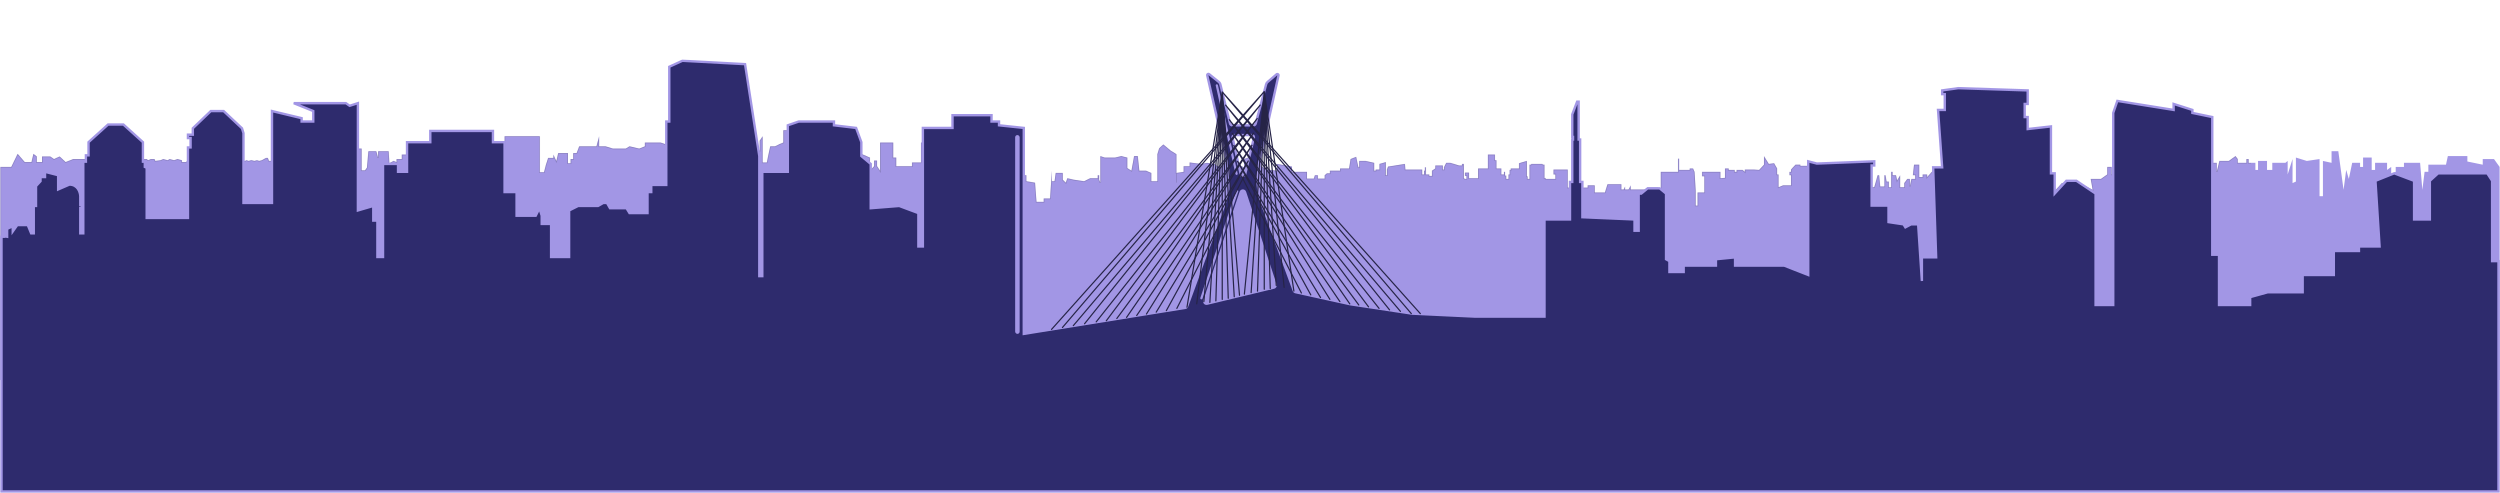 <svg width="3332" height="657" viewBox="0 0 3332 657" fill="none" xmlns="http://www.w3.org/2000/svg">
<mask id="path-1-inside-1" fill="white">
<path d="M1742 229H1725.5H1722V222L1702 218.5V227.5L1689 226L1680.5 221.5V210L1669 208L1658 212V223L1645 217L1633 216.5L1628.5 223L1622.5 221.5L1619 218.5L1608.5 217L1601.5 218.5L1585.5 216.5V221.5H1577.5V229L1568 230.5V205.5L1560 200.5L1550.5 192.5L1545 197.5L1542.5 205.5V230.5V241.5H1534.5V230.5L1527.5 227.5H1518.5L1516.5 208H1511.5L1508 227.5L1502.5 224V210L1494.5 208L1486 210H1472.5L1466.5 208V243.5L1465 239.5V233.5H1463V237.5H1453L1445 241.5L1431 239.5L1422.5 237.5L1420.5 243.5L1416.5 239.5V230.5H1407L1405.5 241.5H1402V227.5L1399.5 264.5H1391V269H1381.5L1379.5 243.5L1368 241.5V233.5H1361L1267 190H1227.5V216.5H1222H1215.5V221.5H1194.5V210H1190.5V190H1173V227.5L1169 221.5V214H1165V221.5L1159.5 227.5V210L1149 205.5H1140.5L1089 177.5L1047.5 173.5H1044V190L1039 192L1033 195H1026.5L1022 216.5H1016.5V181.5L1012.5 187.5V202L1008.5 192L895 195L880.5 190H859.5V195L852 198L839 195L834 198H817L807 195H798.5V181.5L795 195H772L768.5 204H764V212H760.5V217.5H757V204H744L741.5 214.5L737.5 206V210.5H730.5L727.5 220L725 229.5H719.5V181.5H684H672.5V198L546.5 206H535.5V212H528.5V216L524.5 214.5L519 217.5L518 201.5H504V210.5L501.5 201.5H491L489 223.5L486.5 227H482V198H477L474 220L367 213.5L362 214.5H358.5L357 210.5H354.5L349 213.5L345.5 214.5L342.5 213.5L339 214.5L335.5 213.5H334.5L331.5 214.5L328.5 213.5L326.5 214.5L252 213.5L247.5 216H242.5V213.5L236.5 212L232 213.5L226 212L223.5 213.5L217.5 212L214 213.5L207 214.5L206 212H201L197.5 213.5L195.5 212H189H113H97.5L87.5 216L79.5 208.5L72 212L67 208.5H56V216H49V208.5L44.5 205L42 216H33L23.5 205L15 222.5H0.5V506.5H3331.5V222.5L3324 212H3309V219.5L3288.5 215.25V208H3262.5L3260 219.5H3236.5V229H3231.5L3228.5 253L3225.5 217H3204V222.5H3193V229L3187 232.5V222.5L3181.5 226.5V217H3165.5V226.5H3161V210H3149.5V222.5H3145.5V217H3135L3130.5 238.5L3127 226.5L3123.5 253L3116.5 201.5H3107.5V217L3096 214.5V261.5H3091.5V212L3074.5 214.5L3060 210V242L3055.5 244V212L3049 232.5V214.5L3046 217H3028.5V226.5H3021.5V214.5H3009.5V226.5H3006V217H2997V212H2994V217H2982.5V212L2979.5 208L2970.5 214.5H2958L2954.5 229V217H2948.5L2928.5 233.5L2814.5 232.5V222.5H2808.5V232.5L2800 238.5H2786.5L2789 253L2767.5 242L2748 244L2735 258.5H2727V232.5L2576.5 227L2568.5 236V232.5H2562.5V236H2558V219.5H2551L2549.5 233.5H2552.5V238.5H2547.5L2545.5 248.5V238.5H2542L2538 244V249.5H2532.5V233.5L2528.5 240.5L2527 233.5H2522.5V229H2520.5V249.5H2517.5V242H2514.5L2513 233.5H2511.5V248.5H2506L2504.5 233.5H2502.5L2498 249.5L2486.5 248.5L2469 247V229L2437 232.5V274H2420V216H2409V221H2399.5V219.5H2393L2387 226V229H2385V233.5H2387V247H2376.5L2370.5 249.5V232.5H2368.5V224.5L2364.5 217.5L2357.5 218.5L2351 208V219.5L2344.5 226.5L2338 226H2325.5V229L2322.5 226.5H2314.5V229H2312V226.5H2304V224.5H2299V237L2293 237.5V229H2268.5V235H2271.5V256.5H2262.5V274H2260V254L2258.5 229L2256.5 224.5H2252V226.5H2238V211.5H2236.5V229H2213.5V252.5L2209.5 250H2196L2192.5 252.5H2173.5V247L2170.5 252.5H2166V248.5L2164 252.5H2161V245.5H2142.5L2139 256.5H2125.5V247H2116V250H2089.5V226H2070.5V232.5H2073V238.5H2060V237L2058.5 237.5V219.5H2056.5L2055.5 218.5H2041L2040.5 219.5H2038.5V238.5H2036V235H2035V214.5L2024.5 217.5V224.5H2013.5V226.5H2012V232.5H2010.5V238.5H2007.5V234H2006V229H2004.5V232.5H2001V224.5H1994.5V213.5H1992.5V206H1983V224.5H1970V237.5H1958V230H1952.5V234.5H1954.5V238.5H1952.5L1951 237.5V218.5H1948.5V220.5H1944.5L1933 217H1927.5L1924.5 223V226H1923V220.5H1913V224.5L1908.5 227.5V234.5H1905V232.5H1900.5V223H1899V227.5H1898V232.5H1895.5V226H1873.14L1872.5 218.5L1850 222L1848.5 226V233.5H1847V216L1838.5 218.5V226H1833.5V227.5H1831.5V217L1820 214.5H1811.5V223H1810.5L1807.5 209L1800 212L1798 224.5H1786V227.5H1772.5V231H1768.5L1765.5 233.5V238H1756.5V233.5H1752.5L1751 238H1742V229Z"/>
</mask>
<path d="M1742 229H1725.5H1722V222L1702 218.5V227.5L1689 226L1680.5 221.5V210L1669 208L1658 212V223L1645 217L1633 216.5L1628.5 223L1622.5 221.5L1619 218.5L1608.5 217L1601.5 218.5L1585.5 216.5V221.5H1577.5V229L1568 230.5V205.5L1560 200.5L1550.5 192.5L1545 197.5L1542.5 205.5V230.5V241.5H1534.5V230.5L1527.5 227.5H1518.5L1516.5 208H1511.5L1508 227.5L1502.5 224V210L1494.5 208L1486 210H1472.5L1466.5 208V243.5L1465 239.5V233.5H1463V237.5H1453L1445 241.5L1431 239.5L1422.5 237.5L1420.5 243.5L1416.5 239.5V230.5H1407L1405.5 241.5H1402V227.5L1399.5 264.5H1391V269H1381.5L1379.5 243.5L1368 241.5V233.5H1361L1267 190H1227.5V216.5H1222H1215.5V221.5H1194.5V210H1190.5V190H1173V227.5L1169 221.5V214H1165V221.5L1159.5 227.5V210L1149 205.5H1140.5L1089 177.5L1047.5 173.5H1044V190L1039 192L1033 195H1026.5L1022 216.5H1016.5V181.5L1012.5 187.5V202L1008.5 192L895 195L880.5 190H859.5V195L852 198L839 195L834 198H817L807 195H798.5V181.5L795 195H772L768.5 204H764V212H760.5V217.5H757V204H744L741.5 214.5L737.5 206V210.5H730.5L727.5 220L725 229.5H719.5V181.5H684H672.5V198L546.5 206H535.5V212H528.5V216L524.5 214.5L519 217.5L518 201.5H504V210.5L501.5 201.5H491L489 223.5L486.5 227H482V198H477L474 220L367 213.5L362 214.5H358.5L357 210.5H354.5L349 213.5L345.5 214.5L342.5 213.5L339 214.5L335.5 213.5H334.5L331.5 214.5L328.5 213.5L326.5 214.5L252 213.5L247.5 216H242.5V213.5L236.5 212L232 213.5L226 212L223.5 213.5L217.5 212L214 213.5L207 214.5L206 212H201L197.5 213.5L195.5 212H189H113H97.5L87.5 216L79.5 208.5L72 212L67 208.5H56V216H49V208.5L44.5 205L42 216H33L23.5 205L15 222.5H0.5V506.5H3331.5V222.5L3324 212H3309V219.5L3288.5 215.25V208H3262.5L3260 219.5H3236.5V229H3231.5L3228.5 253L3225.5 217H3204V222.5H3193V229L3187 232.5V222.5L3181.5 226.5V217H3165.5V226.5H3161V210H3149.5V222.5H3145.5V217H3135L3130.5 238.5L3127 226.5L3123.5 253L3116.5 201.5H3107.5V217L3096 214.5V261.5H3091.5V212L3074.5 214.5L3060 210V242L3055.5 244V212L3049 232.5V214.5L3046 217H3028.5V226.5H3021.5V214.5H3009.5V226.5H3006V217H2997V212H2994V217H2982.5V212L2979.5 208L2970.5 214.5H2958L2954.5 229V217H2948.5L2928.5 233.5L2814.5 232.5V222.5H2808.5V232.5L2800 238.5H2786.5L2789 253L2767.5 242L2748 244L2735 258.5H2727V232.5L2576.5 227L2568.5 236V232.5H2562.5V236H2558V219.5H2551L2549.5 233.5H2552.5V238.5H2547.5L2545.5 248.5V238.5H2542L2538 244V249.5H2532.5V233.5L2528.5 240.5L2527 233.5H2522.5V229H2520.5V249.5H2517.5V242H2514.5L2513 233.5H2511.5V248.5H2506L2504.5 233.5H2502.5L2498 249.5L2486.5 248.5L2469 247V229L2437 232.5V274H2420V216H2409V221H2399.5V219.5H2393L2387 226V229H2385V233.5H2387V247H2376.5L2370.5 249.5V232.5H2368.5V224.5L2364.5 217.5L2357.5 218.5L2351 208V219.5L2344.5 226.5L2338 226H2325.5V229L2322.5 226.5H2314.5V229H2312V226.5H2304V224.5H2299V237L2293 237.5V229H2268.5V235H2271.5V256.5H2262.5V274H2260V254L2258.5 229L2256.5 224.5H2252V226.5H2238V211.5H2236.5V229H2213.5V252.5L2209.5 250H2196L2192.5 252.5H2173.5V247L2170.5 252.5H2166V248.5L2164 252.5H2161V245.5H2142.5L2139 256.5H2125.5V247H2116V250H2089.5V226H2070.5V232.5H2073V238.5H2060V237L2058.5 237.5V219.5H2056.5L2055.5 218.5H2041L2040.5 219.5H2038.5V238.5H2036V235H2035V214.5L2024.5 217.5V224.5H2013.5V226.5H2012V232.5H2010.5V238.5H2007.5V234H2006V229H2004.5V232.5H2001V224.5H1994.5V213.5H1992.5V206H1983V224.5H1970V237.5H1958V230H1952.5V234.5H1954.5V238.5H1952.5L1951 237.5V218.5H1948.5V220.5H1944.5L1933 217H1927.5L1924.5 223V226H1923V220.5H1913V224.5L1908.5 227.5V234.5H1905V232.5H1900.5V223H1899V227.5H1898V232.5H1895.5V226H1873.14L1872.5 218.5L1850 222L1848.5 226V233.5H1847V216L1838.5 218.5V226H1833.5V227.5H1831.5V217L1820 214.5H1811.5V223H1810.5L1807.5 209L1800 212L1798 224.5H1786V227.5H1772.5V231H1768.5L1765.5 233.5V238H1756.5V233.5H1752.5L1751 238H1742V229Z" fill="#A296E5"/>
<path d="M3288 215.25V222.5H3289V215.25H3288ZM1567.5 230.5V243.5H1568.5V230.5H1567.5ZM1742 229H1743V228H1742V229ZM1742 238H1741V239H1742V238ZM1751 238V239H1751.72L1751.95 238.316L1751 238ZM1752.5 233.5V232.5H1751.78L1751.55 233.184L1752.5 233.5ZM1756.5 233.5H1757.5V232.5H1756.5V233.5ZM1756.5 238H1755.5V239H1756.5V238ZM1765.5 238V239H1766.5V238H1765.5ZM1765.5 233.5L1764.86 232.732L1764.5 233.032V233.5H1765.5ZM1768.5 231V230H1768.14L1767.86 230.232L1768.5 231ZM1772.5 231V232H1773.5V231H1772.5ZM1772.5 227.5V226.5H1771.5V227.5H1772.5ZM1786 227.5V228.5H1787V227.5H1786ZM1786 224.5V223.5H1785V224.5H1786ZM1798 224.5V225.5H1798.85L1798.99 224.658L1798 224.5ZM1800 212L1799.63 211.072L1799.1 211.282L1799.01 211.842L1800 212ZM1807.5 209L1808.48 208.79L1808.23 207.631L1807.13 208.072L1807.5 209ZM1810.5 223L1809.52 223.21L1809.69 224H1810.5V223ZM1811.5 223V224H1812.5V223H1811.5ZM1811.5 214.5V213.5H1810.5V214.5H1811.5ZM1820 214.5L1820.21 213.523L1820.11 213.5H1820V214.5ZM1831.5 217H1832.5V216.194L1831.71 216.023L1831.5 217ZM1831.5 227.5H1830.5V228.5H1831.5V227.5ZM1833.5 227.5V228.5H1834.5V227.5H1833.5ZM1833.5 226V225H1832.5V226H1833.5ZM1838.5 226V227H1839.5V226H1838.5ZM1838.5 218.5L1838.22 217.541L1837.5 217.752V218.5H1838.5ZM1847 216H1848V214.664L1846.72 215.041L1847 216ZM1847 233.5H1846V234.5H1847V233.5ZM1848.5 233.5V234.5H1849.5V233.5H1848.5ZM1848.5 226L1847.56 225.649L1847.5 225.819V226H1848.5ZM1850 222L1849.85 221.012L1849.27 221.102L1849.06 221.649L1850 222ZM1872.5 218.5L1873.5 218.415L1873.41 217.347L1872.35 217.512L1872.5 218.5ZM1873.14 226L1872.14 226.085L1872.22 227H1873.14V226ZM1895.5 226H1896.5V225H1895.5V226ZM1895.5 232.5H1894.5V233.5H1895.5V232.5ZM1898 232.5V233.5H1899V232.5H1898ZM1898 227.5V226.5H1897V227.5H1898ZM1899 227.5V228.5H1900V227.5H1899ZM1899 223V222H1898V223H1899ZM1900.5 223H1901.5V222H1900.5V223ZM1900.5 232.5H1899.5V233.5H1900.5V232.5ZM1905 232.5H1906V231.5H1905V232.5ZM1905 234.5H1904V235.5H1905V234.5ZM1908.5 234.5V235.5H1909.5V234.5H1908.5ZM1908.5 227.5L1907.95 226.668L1907.5 226.965V227.5H1908.5ZM1913 224.5L1913.55 225.332L1914 225.035V224.5H1913ZM1913 220.5V219.5H1912V220.5H1913ZM1923 220.5H1924V219.5H1923V220.5ZM1923 226H1922V227H1923V226ZM1924.5 226V227H1925.5V226H1924.5ZM1924.5 223L1923.61 222.553L1923.5 222.764V223H1924.5ZM1927.5 217V216H1926.88L1926.61 216.553L1927.5 217ZM1933 217L1933.29 216.043L1933.15 216H1933V217ZM1944.5 220.5L1944.21 221.457L1944.35 221.5H1944.5V220.5ZM1948.5 220.5V221.5H1949.5V220.5H1948.5ZM1948.5 218.5V217.5H1947.5V218.5H1948.5ZM1951 218.5H1952V217.5H1951V218.5ZM1951 237.5H1950V238.035L1950.45 238.332L1951 237.5ZM1952.5 238.5L1951.95 239.332L1952.2 239.5H1952.5V238.5ZM1954.5 238.5V239.5H1955.5V238.5H1954.5ZM1954.5 234.5H1955.5V233.5H1954.5V234.5ZM1952.5 234.5H1951.5V235.5H1952.5V234.5ZM1952.5 230V229H1951.5V230H1952.5ZM1958 230H1959V229H1958V230ZM1958 237.5H1957V238.5H1958V237.5ZM1970 237.5V238.5H1971V237.5H1970ZM1970 224.5V223.5H1969V224.5H1970ZM1983 224.5V225.5H1984V224.5H1983ZM1983 206V205H1982V206H1983ZM1992.5 206H1993.5V205H1992.5V206ZM1992.5 213.5H1991.5V214.5H1992.5V213.5ZM1994.5 213.5H1995.5V212.5H1994.5V213.5ZM1994.5 224.5H1993.5V225.5H1994.5V224.5ZM2001 224.5H2002V223.5H2001V224.5ZM2001 232.5H2000V233.5H2001V232.5ZM2004.5 232.5V233.5H2005.5V232.5H2004.5ZM2004.5 229V228H2003.5V229H2004.5ZM2006 229H2007V228H2006V229ZM2006 234H2005V235H2006V234ZM2007.5 234H2008.5V233H2007.5V234ZM2007.5 238.5H2006.5V239.5H2007.5V238.5ZM2010.5 238.5V239.5H2011.5V238.5H2010.5ZM2010.5 232.5V231.5H2009.5V232.5H2010.5ZM2012 232.5V233.5H2013V232.5H2012ZM2012 226.5V225.5H2011V226.5H2012ZM2013.5 226.5V227.5H2014.5V226.5H2013.5ZM2013.5 224.5V223.5H2012.5V224.5H2013.5ZM2024.5 224.5V225.5H2025.5V224.5H2024.5ZM2024.5 217.5L2024.23 216.538L2023.5 216.746V217.5H2024.5ZM2035 214.5H2036V213.174L2034.73 213.538L2035 214.5ZM2035 235H2034V236H2035V235ZM2036 235H2037V234H2036V235ZM2036 238.5H2035V239.5H2036V238.5ZM2038.5 238.5V239.5H2039.5V238.5H2038.5ZM2038.5 219.5V218.5H2037.5V219.5H2038.5ZM2040.5 219.5V220.5H2041.12L2041.39 219.947L2040.5 219.5ZM2041 218.5V217.5H2040.38L2040.11 218.053L2041 218.5ZM2055.5 218.5L2056.21 217.793L2055.91 217.5H2055.5V218.5ZM2056.5 219.5L2055.79 220.207L2056.09 220.5H2056.5V219.5ZM2058.5 219.5H2059.5V218.5H2058.5V219.5ZM2058.5 237.5H2057.5V238.887L2058.82 238.449L2058.5 237.5ZM2060 237H2061V235.613L2059.68 236.051L2060 237ZM2060 238.5H2059V239.5H2060V238.5ZM2073 238.5V239.5H2074V238.5H2073ZM2073 232.5H2074V231.5H2073V232.5ZM2070.5 232.5H2069.5V233.5H2070.5V232.5ZM2070.5 226V225H2069.5V226H2070.5ZM2089.5 226H2090.5V225H2089.5V226ZM2089.5 250H2088.5V251H2089.5V250ZM2116 250V251H2117V250H2116ZM2116 247V246H2115V247H2116ZM2125.5 247H2126.5V246H2125.5V247ZM2125.5 256.5H2124.5V257.5H2125.5V256.5ZM2139 256.5V257.5H2139.73L2139.95 256.803L2139 256.5ZM2142.5 245.5V244.5H2141.77L2141.55 245.197L2142.5 245.5ZM2161 245.5H2162V244.5H2161V245.5ZM2161 252.5H2160V253.5H2161V252.5ZM2164 252.5V253.5H2164.62L2164.89 252.947L2164 252.5ZM2166 248.5H2167L2165.11 248.053L2166 248.5ZM2166 252.5H2165V253.5H2166V252.5ZM2170.5 252.5V253.5H2171.09L2171.38 252.979L2170.5 252.5ZM2173.5 247H2174.5L2172.62 246.521L2173.5 247ZM2173.5 252.5H2172.5V253.5H2173.5V252.5ZM2192.5 252.5V253.5H2192.82L2193.08 253.314L2192.5 252.5ZM2196 250V249H2195.68L2195.42 249.186L2196 250ZM2209.5 250L2210.03 249.152L2209.79 249H2209.5V250ZM2213.5 252.5L2212.97 253.348L2214.5 254.304V252.5H2213.5ZM2213.5 229V228H2212.5V229H2213.5ZM2236.5 229V230H2237.5V229H2236.5ZM2236.5 211.5V210.5H2235.5V211.5H2236.5ZM2238 211.5H2239V210.5H2238V211.5ZM2238 226.5H2237V227.5H2238V226.5ZM2252 226.5V227.5H2253V226.5H2252ZM2252 224.5V223.5H2251V224.5H2252ZM2256.5 224.5L2257.41 224.094L2257.15 223.5H2256.5V224.5ZM2258.5 229L2259.5 228.94L2259.49 228.759L2259.41 228.594L2258.5 229ZM2260 254H2261V253.97L2261 253.94L2260 254ZM2260 274H2259V275H2260V274ZM2262.5 274V275H2263.5V274H2262.5ZM2262.5 256.5V255.5H2261.5V256.5H2262.5ZM2271.5 256.5V257.5H2272.5V256.5H2271.5ZM2271.5 235H2272.5V234H2271.5V235ZM2268.5 235H2267.5V236H2268.5V235ZM2268.5 229V228H2267.5V229H2268.5ZM2293 229H2294V228H2293V229ZM2293 237.5H2292V238.587L2293.08 238.497L2293 237.5ZM2299 237L2299.08 237.997L2300 237.92V237H2299ZM2299 224.5V223.5H2298V224.5H2299ZM2304 224.5H2305V223.5H2304V224.5ZM2304 226.5H2303V227.5H2304V226.5ZM2312 226.5H2313V225.5H2312V226.5ZM2312 229H2311V230H2312V229ZM2314.5 229V230H2315.5V229H2314.5ZM2314.5 226.5V225.5H2313.5V226.5H2314.5ZM2322.5 226.5L2323.14 225.732L2322.86 225.5H2322.5V226.5ZM2325.5 229L2324.86 229.768L2326.5 231.135V229H2325.5ZM2325.5 226V225H2324.5V226H2325.5ZM2338 226L2338.08 225.003L2338.04 225H2338V226ZM2344.5 226.5L2344.42 227.497L2344.9 227.534L2345.23 227.18L2344.5 226.5ZM2351 219.5L2351.73 220.18L2352 219.893V219.5H2351ZM2351 208L2351.85 207.474L2350 204.485V208H2351ZM2357.5 218.5L2356.65 219.026L2356.99 219.582L2357.64 219.49L2357.5 218.5ZM2364.5 217.5L2365.37 217.004L2365.03 216.414L2364.36 216.51L2364.5 217.5ZM2368.5 224.5H2369.5V224.234L2369.37 224.004L2368.5 224.5ZM2368.5 232.5H2367.5V233.5H2368.5V232.5ZM2370.5 232.5H2371.5V231.5H2370.5V232.5ZM2370.5 249.5H2369.5V251L2370.88 250.423L2370.5 249.5ZM2376.5 247V246H2376.3L2376.12 246.077L2376.5 247ZM2387 247V248H2388V247H2387ZM2387 233.5H2388V232.5H2387V233.5ZM2385 233.5H2384V234.5H2385V233.5ZM2385 229V228H2384V229H2385ZM2387 229V230H2388V229H2387ZM2387 226L2386.27 225.322L2386 225.609V226H2387ZM2393 219.5V218.5H2392.56L2392.27 218.822L2393 219.5ZM2399.5 219.5H2400.5V218.5H2399.5V219.5ZM2399.5 221H2398.5V222H2399.5V221ZM2409 221V222H2410V221H2409ZM2409 216V215H2408V216H2409ZM2420 216H2421V215H2420V216ZM2420 274H2419V275H2420V274ZM2437 274V275H2438V274H2437ZM2437 232.5L2436.89 231.506L2436 231.603V232.5H2437ZM2469 229H2470V227.885L2468.89 228.006L2469 229ZM2469 247H2468V247.918L2468.91 247.996L2469 247ZM2486.5 248.5L2486.59 247.504L2486.59 247.504L2486.5 248.5ZM2498 249.5L2497.91 250.496L2498.74 250.568L2498.96 249.771L2498 249.5ZM2502.5 233.5V232.5H2501.74L2501.54 233.229L2502.5 233.5ZM2504.5 233.5L2505.5 233.4L2505.41 232.5H2504.5V233.5ZM2506 248.5L2505 248.6L2505.09 249.5H2506V248.5ZM2511.5 248.5V249.5H2512.5V248.5H2511.5ZM2511.5 233.5V232.5H2510.5V233.5H2511.5ZM2513 233.5L2513.98 233.326L2513.84 232.5H2513V233.5ZM2514.5 242L2513.52 242.174L2513.66 243H2514.5V242ZM2517.5 242H2518.5V241H2517.5V242ZM2517.5 249.5H2516.5V250.5H2517.5V249.5ZM2520.5 249.5V250.5H2521.5V249.5H2520.5ZM2520.5 229V228H2519.5V229H2520.5ZM2522.5 229H2523.5V228H2522.5V229ZM2522.5 233.5H2521.5V234.5H2522.5V233.5ZM2527 233.5L2527.98 233.29L2527.81 232.5H2527V233.5ZM2528.5 240.5L2527.52 240.71L2528.07 243.267L2529.37 240.996L2528.5 240.5ZM2532.5 233.5H2533.5V229.734L2531.63 233.004L2532.5 233.5ZM2532.5 249.5H2531.5V250.5H2532.5V249.5ZM2538 249.5V250.5H2539V249.5H2538ZM2538 244L2537.19 243.412L2537 243.675V244H2538ZM2542 238.5V237.5H2541.49L2541.19 237.912L2542 238.5ZM2545.5 238.5H2546.5V237.5H2545.5V238.5ZM2545.5 248.5H2544.5L2546.48 248.696L2545.5 248.5ZM2547.5 238.5V237.5H2546.68L2546.52 238.304L2547.5 238.5ZM2552.5 238.5V239.5H2553.5V238.5H2552.5ZM2552.5 233.5H2553.5V232.5H2552.5V233.5ZM2549.5 233.5L2548.51 233.393L2548.39 234.5H2549.5V233.5ZM2551 219.5V218.5H2550.1L2550.01 219.393L2551 219.5ZM2558 219.5H2559V218.5H2558V219.5ZM2558 236H2557V237H2558V236ZM2562.5 236V237H2563.5V236H2562.5ZM2562.5 232.5V231.5H2561.5V232.5H2562.5ZM2568.5 232.5H2569.5V231.5H2568.5V232.5ZM2568.5 236H2567.5V238.63L2569.25 236.664L2568.5 236ZM2576.5 227L2576.54 226.001L2576.07 225.983L2575.75 226.336L2576.5 227ZM2727 232.5H2728V231.536L2727.04 231.501L2727 232.5ZM2727 258.5H2726V259.5H2727V258.5ZM2735 258.5V259.5H2735.45L2735.74 259.168L2735 258.5ZM2748 244L2747.9 243.005L2747.51 243.045L2747.26 243.332L2748 244ZM2767.5 242L2767.96 241.11L2767.69 240.975L2767.4 241.005L2767.5 242ZM2789 253L2788.54 253.89L2790.33 254.801L2789.99 252.83L2789 253ZM2786.5 238.5V237.5H2785.31L2785.51 238.67L2786.5 238.5ZM2800 238.5V239.5H2800.32L2800.58 239.317L2800 238.5ZM2808.5 232.5L2809.08 233.317L2809.5 233.018V232.5H2808.5ZM2808.5 222.5V221.5H2807.5V222.5H2808.5ZM2814.5 222.5H2815.5V221.5H2814.5V222.5ZM2814.5 232.5H2813.5V233.491L2814.49 233.5L2814.5 232.5ZM2928.5 233.5L2928.49 234.5L2928.86 234.503L2929.14 234.271L2928.5 233.5ZM2948.5 217V216H2948.14L2947.86 216.229L2948.5 217ZM2954.5 217H2955.5V216H2954.5V217ZM2954.5 229H2953.5L2955.47 229.235L2954.5 229ZM2958 214.5V213.5H2957.21L2957.03 214.265L2958 214.5ZM2970.5 214.5V215.5H2970.82L2971.09 215.311L2970.5 214.5ZM2979.5 208L2980.3 207.4L2979.71 206.614L2978.91 207.189L2979.5 208ZM2982.5 212H2983.5V211.667L2983.3 211.4L2982.5 212ZM2982.5 217H2981.5V218H2982.5V217ZM2994 217V218H2995V217H2994ZM2994 212V211H2993V212H2994ZM2997 212H2998V211H2997V212ZM2997 217H2996V218H2997V217ZM3006 217H3007V216H3006V217ZM3006 226.5H3005V227.5H3006V226.5ZM3009.5 226.5V227.5H3010.5V226.5H3009.5ZM3009.5 214.5V213.5H3008.5V214.5H3009.5ZM3021.5 214.5H3022.5V213.5H3021.5V214.5ZM3021.5 226.5H3020.5V227.5H3021.5V226.5ZM3028.5 226.5V227.5H3029.5V226.5H3028.5ZM3028.5 217V216H3027.5V217H3028.5ZM3046 217V218H3046.36L3046.64 217.768L3046 217ZM3049 214.5H3050V212.365L3048.36 213.732L3049 214.5ZM3049 232.5H3048L3049.95 232.802L3049 232.5ZM3055.5 212H3056.5L3054.55 211.698L3055.5 212ZM3055.5 244H3054.5V245.539L3055.91 244.914L3055.5 244ZM3060 242L3060.41 242.914L3061 242.65V242H3060ZM3060 210L3060.3 209.045L3059 208.643V210H3060ZM3074.5 214.5L3074.2 215.455L3074.42 215.522L3074.65 215.489L3074.5 214.5ZM3091.5 212H3092.5V210.842L3091.35 211.011L3091.5 212ZM3091.5 261.5H3090.5V262.5H3091.5V261.5ZM3096 261.5V262.5H3097V261.5H3096ZM3096 214.5L3096.21 213.523L3095 213.259V214.5H3096ZM3107.5 217L3107.29 217.977L3108.5 218.241V217H3107.5ZM3107.5 201.5V200.5H3106.5V201.5H3107.5ZM3116.5 201.5L3117.49 201.365L3117.37 200.5H3116.5V201.5ZM3123.5 253L3122.51 253.135L3124.49 253.131L3123.5 253ZM3127 226.5L3127.96 226.22L3126.01 226.369L3127 226.5ZM3130.5 238.5L3129.54 238.78L3131.48 238.705L3130.5 238.5ZM3135 217V216H3134.19L3134.02 216.795L3135 217ZM3145.5 217H3146.5V216H3145.5V217ZM3145.5 222.5H3144.5V223.5H3145.5V222.5ZM3149.5 222.5V223.5H3150.5V222.5H3149.5ZM3149.5 210V209H3148.5V210H3149.5ZM3161 210H3162V209H3161V210ZM3161 226.5H3160V227.5H3161V226.5ZM3165.5 226.5V227.5H3166.5V226.5H3165.5ZM3165.5 217V216H3164.5V217H3165.5ZM3181.5 217H3182.5V216H3181.5V217ZM3181.5 226.5H3180.5V228.464L3182.09 227.309L3181.5 226.5ZM3187 222.5H3188V220.536L3186.41 221.691L3187 222.5ZM3187 232.5H3186V234.241L3187.5 233.364L3187 232.5ZM3193 229L3193.5 229.864L3194 229.574V229H3193ZM3193 222.5V221.5H3192V222.5H3193ZM3204 222.5V223.5H3205V222.5H3204ZM3204 217V216H3203V217H3204ZM3225.5 217L3226.5 216.917L3226.42 216H3225.5V217ZM3228.5 253L3227.5 253.083L3229.49 253.124L3228.5 253ZM3231.5 229V228H3230.62L3230.51 228.876L3231.5 229ZM3236.5 229V230H3237.5V229H3236.5ZM3236.5 219.5V218.5H3235.5V219.5H3236.5ZM3260 219.5V220.5H3260.81L3260.98 219.712L3260 219.5ZM3262.5 208V207H3261.69L3261.52 207.788L3262.5 208ZM3288.5 208H3289.5V207H3288.5V208ZM3288.5 215.25H3287.5V216.064L3288.3 216.229L3288.5 215.25ZM3309 219.5L3308.8 220.479L3310 220.729V219.5H3309ZM3309 212V211H3308V212H3309ZM3324 212L3324.81 211.419L3324.51 211H3324V212ZM3331.5 222.5H3332.5V222.18L3332.31 221.919L3331.5 222.5ZM3331.5 506.5V507.5H3332.5V506.5H3331.5ZM0.5 506.5H-0.5V507.5H0.5V506.5ZM0.5 222.5V221.5H-0.5V222.5H0.5ZM15 222.5V223.5H15.626L15.899 222.937L15 222.5ZM23.5 205L24.257 204.346L23.264 203.197L22.601 204.563L23.5 205ZM33 216L32.243 216.654L32.542 217H33V216ZM42 216V217H42.798L42.975 216.222L42 216ZM44.5 205L45.114 204.211L43.873 203.246L43.525 204.778L44.5 205ZM49 208.5H50V208.011L49.614 207.711L49 208.5ZM49 216H48V217H49V216ZM56 216V217H57V216H56ZM56 208.5V207.5H55V208.5H56ZM67 208.5L67.573 207.681L67.315 207.5H67V208.5ZM72 212L71.427 212.819L71.9 213.15L72.423 212.906L72 212ZM79.5 208.5L80.184 207.77L79.69 207.308L79.077 207.594L79.5 208.5ZM87.5 216L86.816 216.73L87.28 217.165L87.871 216.928L87.5 216ZM97.5 212V211H97.307L97.129 211.072L97.5 212ZM195.5 212L196.1 211.2L195.833 211H195.5V212ZM197.5 213.5L196.9 214.3L197.363 214.647L197.894 214.419L197.5 213.5ZM201 212V211H200.795L200.606 211.081L201 212ZM206 212L206.928 211.629L206.677 211H206V212ZM207 214.5L206.072 214.871L206.363 215.601L207.141 215.49L207 214.5ZM214 213.5L214.141 214.49L214.272 214.471L214.394 214.419L214 213.5ZM217.5 212L217.743 211.03L217.416 210.948L217.106 211.081L217.5 212ZM223.5 213.5L223.257 214.47L223.659 214.571L224.014 214.357L223.5 213.5ZM226 212L226.243 211.03L225.841 210.929L225.486 211.143L226 212ZM232 213.5L231.757 214.47L232.04 214.541L232.316 214.449L232 213.5ZM236.5 212L236.743 211.03L236.46 210.959L236.184 211.051L236.5 212ZM242.5 213.5H243.5V212.719L242.743 212.53L242.5 213.5ZM242.5 216H241.5V217H242.5V216ZM247.5 216V217H247.759L247.986 216.874L247.5 216ZM252 213.5L252.013 212.5L251.747 212.497L251.514 212.626L252 213.5ZM326.5 214.5L326.487 215.5L326.73 215.503L326.947 215.394L326.5 214.5ZM328.5 213.5L328.816 212.551L328.423 212.42L328.053 212.606L328.5 213.5ZM331.5 214.5L331.184 215.449L331.5 215.554L331.816 215.449L331.5 214.5ZM334.5 213.5V212.5H334.338L334.184 212.551L334.5 213.5ZM335.5 213.5L335.775 212.538L335.64 212.5H335.5V213.5ZM339 214.5L338.725 215.462L339 215.54L339.275 215.462L339 214.5ZM342.5 213.5L342.816 212.551L342.523 212.453L342.225 212.538L342.5 213.5ZM345.5 214.5L345.184 215.449L345.477 215.547L345.775 215.462L345.5 214.5ZM349 213.5L349.275 214.462L349.381 214.431L349.479 214.378L349 213.5ZM354.5 210.5V209.5H354.245L354.021 209.622L354.5 210.5ZM357 210.5L357.936 210.149L357.693 209.5H357V210.5ZM358.5 214.5L357.564 214.851L357.807 215.5H358.5V214.5ZM362 214.5V215.5H362.099L362.196 215.481L362 214.5ZM367 213.5L367.061 212.502L366.931 212.494L366.804 212.519L367 213.5ZM474 220L473.939 220.998L474.865 221.054L474.991 220.135L474 220ZM477 198V197H476.127L476.009 197.865L477 198ZM482 198H483V197H482V198ZM482 227H481V228H482V227ZM486.5 227V228H487.015L487.314 227.581L486.5 227ZM489 223.5L489.814 224.081L489.971 223.861L489.996 223.591L489 223.5ZM491 201.5V200.5H490.087L490.004 201.409L491 201.5ZM501.5 201.5L502.464 201.232L502.26 200.5H501.5V201.5ZM504 210.5L503.036 210.768L505 210.5H504ZM504 201.5V200.5H503V201.5H504ZM518 201.5L518.998 201.438L518.939 200.5H518V201.5ZM519 217.5L518.002 217.562L518.1 219.13L519.479 218.378L519 217.5ZM524.5 214.5L524.851 213.564L524.423 213.403L524.021 213.622L524.5 214.5ZM528.5 216L528.149 216.936L529.5 217.443V216H528.5ZM528.5 212V211H527.5V212H528.5ZM535.5 212V213H536.5V212H535.5ZM535.5 206V205H534.5V206H535.5ZM546.5 206V207H546.532L546.563 206.998L546.5 206ZM672.5 198L672.563 198.998L673.5 198.939V198H672.5ZM672.5 181.5V180.5H671.5V181.5H672.5ZM719.5 181.5H720.5V180.5H719.5V181.5ZM719.5 229.5H718.5V230.5H719.5V229.5ZM725 229.5V230.5H725.771L725.967 229.754L725 229.5ZM727.5 220L726.546 219.699L726.539 219.722L726.533 219.746L727.5 220ZM730.5 210.5V209.5H729.767L729.546 210.199L730.5 210.5ZM737.5 210.5V211.5H738.5V210.5H737.5ZM737.5 206L738.405 205.574L736.5 206H737.5ZM741.5 214.5L740.595 214.926L741.811 217.51L742.473 214.732L741.5 214.5ZM744 204V203H743.21L743.027 203.768L744 204ZM757 204H758V203H757V204ZM757 217.5H756V218.5H757V217.5ZM760.5 217.5V218.5H761.5V217.5H760.5ZM760.5 212V211H759.5V212H760.5ZM764 212V213H765V212H764ZM764 204V203H763V204H764ZM768.5 204V205H769.184L769.432 204.362L768.5 204ZM772 195V194H771.316L771.068 194.638L772 195ZM795 195V196H795.774L795.968 195.251L795 195ZM798.5 181.5H799.5L797.532 181.249L798.5 181.5ZM798.5 195H797.5V196H798.5V195ZM807 195L807.287 194.042L807.147 194H807V195ZM817 198L816.713 198.958L816.853 199H817V198ZM834 198V199H834.277L834.514 198.857L834 198ZM839 195L839.225 194.026L838.832 193.935L838.486 194.143L839 195ZM852 198L851.775 198.974L852.08 199.045L852.371 198.928L852 198ZM859.5 195L859.871 195.928L860.5 195.677V195H859.5ZM859.5 190V189H858.5V190H859.5ZM880.5 190L880.826 189.055L880.668 189H880.5V190ZM895 195L894.674 195.945L894.845 196.004L895.026 196L895 195ZM1008.5 192L1009.43 191.629L1009.17 190.982L1008.47 191L1008.5 192ZM1012.5 202L1011.57 202.371L1013.5 202H1012.5ZM1012.5 187.5L1011.67 186.945L1011.5 187.197V187.5H1012.5ZM1016.5 181.5H1017.5V178.197L1015.67 180.945L1016.5 181.5ZM1016.5 216.5H1015.5V217.5H1016.5V216.5ZM1022 216.5V217.5H1022.81L1022.98 216.705L1022 216.5ZM1026.5 195V194H1025.69L1025.52 194.795L1026.5 195ZM1033 195V196H1033.24L1033.45 195.894L1033 195ZM1039 192L1038.63 191.072L1038.59 191.087L1038.55 191.106L1039 192ZM1044 190L1044.37 190.928L1045 190.677V190H1044ZM1044 173.5V172.5H1043V173.5H1044ZM1047.5 173.5L1047.6 172.505L1047.55 172.5H1047.5V173.5ZM1089 177.5L1089.48 176.621L1089.3 176.524L1089.1 176.505L1089 177.5ZM1140.5 205.5L1140.02 206.379L1140.25 206.5H1140.5V205.5ZM1149 205.5L1149.39 204.581L1149.21 204.5H1149V205.5ZM1159.5 210H1160.5V209.341L1159.89 209.081L1159.5 210ZM1159.5 227.5H1158.5V230.071L1160.24 228.176L1159.5 227.5ZM1165 221.5L1165.74 222.176L1166 221.889V221.5H1165ZM1165 214V213H1164V214H1165ZM1169 214H1170V213H1169V214ZM1169 221.5H1168V221.803L1168.17 222.055L1169 221.5ZM1173 227.5L1172.17 228.055L1174 230.803V227.5H1173ZM1173 190V189H1172V190H1173ZM1190.5 190H1191.5V189H1190.5V190ZM1190.5 210H1189.5V211H1190.5V210ZM1194.5 210H1195.5V209H1194.5V210ZM1194.5 221.5H1193.5V222.5H1194.5V221.5ZM1215.5 221.5V222.5H1216.5V221.5H1215.5ZM1215.5 216.5V215.5H1214.5V216.5H1215.5ZM1227.5 216.5V217.5H1228.5V216.5H1227.5ZM1227.5 190V189H1226.5V190H1227.5ZM1267 190L1267.42 189.092L1267.22 189H1267V190ZM1361 233.5L1360.58 234.408L1360.78 234.5H1361V233.5ZM1368 233.5H1369V232.5H1368V233.5ZM1368 241.5H1367V242.341L1367.83 242.485L1368 241.5ZM1379.5 243.5L1380.5 243.422L1380.44 242.648L1379.67 242.515L1379.5 243.5ZM1381.5 269L1380.5 269.078L1380.58 270H1381.5V269ZM1391 269V270H1392V269H1391ZM1391 264.5V263.5H1390V264.5H1391ZM1399.5 264.5V265.5H1400.43L1400.5 264.567L1399.5 264.5ZM1402 227.5H1403L1401 227.433L1402 227.5ZM1402 241.5H1401V242.5H1402V241.5ZM1405.5 241.5V242.5H1406.37L1406.49 241.635L1405.5 241.5ZM1407 230.5V229.5H1406.13L1406.01 230.365L1407 230.5ZM1416.5 230.5H1417.5V229.5H1416.5V230.5ZM1416.5 239.5H1415.5V239.914L1415.79 240.207L1416.5 239.5ZM1420.5 243.5L1419.79 244.207L1420.94 245.351L1421.45 243.816L1420.5 243.5ZM1422.5 237.5L1422.73 236.527L1421.84 236.317L1421.55 237.184L1422.5 237.5ZM1431 239.5L1430.77 240.473L1430.81 240.484L1430.86 240.49L1431 239.5ZM1445 241.5L1444.86 242.49L1445.17 242.534L1445.45 242.394L1445 241.5ZM1453 237.5V236.5H1452.76L1452.55 236.606L1453 237.5ZM1463 237.5V238.5H1464V237.5H1463ZM1463 233.5V232.5H1462V233.5H1463ZM1465 233.5H1466V232.5H1465V233.5ZM1465 239.5H1464V239.681L1464.06 239.851L1465 239.5ZM1466.5 243.5L1465.56 243.851L1467.5 243.5H1466.5ZM1466.5 208L1466.82 207.051L1465.5 206.613V208H1466.5ZM1472.5 210L1472.18 210.949L1472.34 211H1472.5V210ZM1486 210V211H1486.12L1486.23 210.973L1486 210ZM1494.5 208L1494.74 207.03L1494.51 206.971L1494.27 207.027L1494.5 208ZM1502.5 210H1503.5V209.219L1502.74 209.03L1502.5 210ZM1502.5 224H1501.5V224.549L1501.96 224.844L1502.5 224ZM1508 227.5L1507.46 228.344L1508.72 229.144L1508.98 227.677L1508 227.5ZM1511.5 208V207H1510.66L1510.52 207.823L1511.5 208ZM1516.5 208L1517.49 207.898L1517.4 207H1516.5V208ZM1518.5 227.5L1517.51 227.602L1517.6 228.5H1518.5V227.5ZM1527.5 227.5L1527.89 226.581L1527.71 226.5H1527.5V227.5ZM1534.5 230.5H1535.5V229.841L1534.89 229.581L1534.5 230.5ZM1534.5 241.5H1533.5V242.5H1534.5V241.5ZM1542.5 241.5V242.5H1543.5V241.5H1542.5ZM1542.5 205.5L1541.55 205.202L1541.5 205.347V205.5H1542.5ZM1545 197.5L1544.33 196.76L1544.13 196.943L1544.05 197.202L1545 197.5ZM1550.5 192.5L1551.14 191.735L1550.47 191.171L1549.83 191.76L1550.5 192.5ZM1560 200.5L1559.36 201.265L1559.41 201.31L1559.47 201.348L1560 200.5ZM1568 205.5H1569V204.946L1568.53 204.652L1568 205.5ZM1568 230.5H1567V231.67L1568.16 231.488L1568 230.5ZM1577.5 229L1577.66 229.988L1578.5 229.854V229H1577.5ZM1577.5 221.5V220.5H1576.5V221.5H1577.5ZM1585.5 221.5V222.5H1586.5V221.5H1585.5ZM1585.5 216.5L1585.62 215.508L1584.5 215.367V216.5H1585.5ZM1601.5 218.5L1601.38 219.492L1601.54 219.513L1601.71 219.478L1601.5 218.5ZM1608.5 217L1608.64 216.01L1608.46 215.985L1608.29 216.022L1608.5 217ZM1619 218.5L1619.65 217.741L1619.43 217.551L1619.14 217.51L1619 218.5ZM1622.5 221.5L1621.85 222.259L1622.03 222.413L1622.26 222.47L1622.5 221.5ZM1628.5 223L1628.26 223.97L1628.93 224.138L1629.32 223.569L1628.5 223ZM1633 216.5L1633.04 215.501L1632.49 215.478L1632.18 215.931L1633 216.5ZM1645 217L1645.42 216.092L1645.24 216.009L1645.04 216.001L1645 217ZM1658 223L1657.58 223.908L1659 224.563V223H1658ZM1658 212L1657.66 211.06L1657 211.3V212H1658ZM1669 208L1669.17 207.015L1668.91 206.969L1668.66 207.06L1669 208ZM1680.5 210H1681.5V209.159L1680.67 209.015L1680.5 210ZM1680.5 221.5H1679.5V222.102L1680.03 222.384L1680.5 221.5ZM1689 226L1688.53 226.884L1688.7 226.972L1688.89 226.993L1689 226ZM1702 227.5L1701.89 228.493L1703 228.622V227.5H1702ZM1702 218.5L1702.17 217.515L1701 217.31V218.5H1702ZM1722 222H1723V221.16L1722.17 221.015L1722 222ZM1722 229H1721V230H1722V229ZM1725.5 230H1742V228H1725.5V230ZM1741 229V238H1743V229H1741ZM1742 239H1751V237H1742V239ZM1751.95 238.316L1753.45 233.816L1751.55 233.184L1750.05 237.684L1751.95 238.316ZM1752.5 234.5H1756.5V232.5H1752.5V234.5ZM1755.5 233.5V238H1757.5V233.5H1755.5ZM1756.5 239H1765.5V237H1756.5V239ZM1766.5 238V233.5H1764.5V238H1766.5ZM1766.14 234.268L1769.14 231.768L1767.86 230.232L1764.86 232.732L1766.14 234.268ZM1768.5 232H1772.5V230H1768.5V232ZM1773.5 231V227.5H1771.5V231H1773.5ZM1772.5 228.5H1786V226.5H1772.5V228.5ZM1787 227.5V224.5H1785V227.5H1787ZM1786 225.5H1798V223.5H1786V225.5ZM1798.99 224.658L1800.99 212.158L1799.01 211.842L1797.01 224.342L1798.99 224.658ZM1800.37 212.928L1807.87 209.928L1807.13 208.072L1799.63 211.072L1800.37 212.928ZM1806.52 209.21L1809.52 223.21L1811.48 222.79L1808.48 208.79L1806.52 209.21ZM1810.5 224H1811.5V222H1810.5V224ZM1812.5 223V214.5H1810.5V223H1812.5ZM1811.5 215.5H1820V213.5H1811.5V215.5ZM1819.79 215.477L1831.29 217.977L1831.71 216.023L1820.21 213.523L1819.79 215.477ZM1830.5 217V227.5H1832.5V217H1830.5ZM1831.5 228.5H1833.5V226.5H1831.5V228.5ZM1834.5 227.5V226H1832.5V227.5H1834.5ZM1833.5 227H1838.5V225H1833.5V227ZM1839.5 226V218.5H1837.5V226H1839.5ZM1838.78 219.459L1847.28 216.959L1846.72 215.041L1838.22 217.541L1838.78 219.459ZM1846 216V233.5H1848V216H1846ZM1847 234.5H1848.5V232.5H1847V234.5ZM1849.5 233.5V226H1847.5V233.5H1849.5ZM1849.44 226.351L1850.94 222.351L1849.06 221.649L1847.56 225.649L1849.44 226.351ZM1850.15 222.988L1872.65 219.488L1872.35 217.512L1849.85 221.012L1850.15 222.988ZM1871.5 218.585L1872.14 226.085L1874.14 225.915L1873.5 218.415L1871.5 218.585ZM1873.14 227H1895.5V225H1873.14V227ZM1894.5 226V232.5H1896.5V226H1894.5ZM1895.5 233.5H1898V231.5H1895.5V233.5ZM1899 232.5V227.5H1897V232.5H1899ZM1898 228.5H1899V226.5H1898V228.5ZM1900 227.5V223H1898V227.5H1900ZM1899 224H1900.5V222H1899V224ZM1899.5 223V232.5H1901.5V223H1899.5ZM1900.5 233.5H1905V231.5H1900.5V233.5ZM1904 232.5V234.5H1906V232.5H1904ZM1905 235.5H1908.5V233.5H1905V235.5ZM1909.5 234.5V227.5H1907.5V234.5H1909.5ZM1909.05 228.332L1913.55 225.332L1912.45 223.668L1907.95 226.668L1909.05 228.332ZM1914 224.5V220.5H1912V224.5H1914ZM1913 221.5H1923V219.5H1913V221.5ZM1922 220.5V226H1924V220.5H1922ZM1923 227H1924.5V225H1923V227ZM1925.5 226V223H1923.5V226H1925.5ZM1925.39 223.447L1928.39 217.447L1926.61 216.553L1923.61 222.553L1925.39 223.447ZM1927.5 218H1933V216H1927.5V218ZM1932.71 217.957L1944.21 221.457L1944.79 219.543L1933.29 216.043L1932.71 217.957ZM1944.5 221.5H1948.5V219.5H1944.5V221.5ZM1949.5 220.5V218.5H1947.5V220.5H1949.5ZM1948.5 219.5H1951V217.5H1948.5V219.5ZM1950 218.5V237.5H1952V218.5H1950ZM1950.45 238.332L1951.95 239.332L1953.05 237.668L1951.55 236.668L1950.45 238.332ZM1952.5 239.5H1954.5V237.5H1952.5V239.5ZM1955.5 238.5V234.5H1953.5V238.5H1955.5ZM1954.5 233.5H1952.5V235.5H1954.5V233.5ZM1953.5 234.5V230H1951.5V234.5H1953.5ZM1952.5 231H1958V229H1952.5V231ZM1957 230V237.5H1959V230H1957ZM1958 238.5H1970V236.5H1958V238.5ZM1971 237.5V224.5H1969V237.5H1971ZM1970 225.5H1983V223.5H1970V225.5ZM1984 224.5V206H1982V224.5H1984ZM1983 207H1992.5V205H1983V207ZM1991.5 206V213.5H1993.5V206H1991.5ZM1992.5 214.5H1994.5V212.5H1992.5V214.5ZM1993.5 213.5V224.5H1995.5V213.5H1993.5ZM1994.5 225.5H2001V223.5H1994.5V225.5ZM2000 224.5V232.5H2002V224.5H2000ZM2001 233.5H2004.5V231.5H2001V233.5ZM2005.5 232.5V229H2003.5V232.5H2005.5ZM2004.5 230H2006V228H2004.5V230ZM2005 229V234H2007V229H2005ZM2006 235H2007.5V233H2006V235ZM2006.5 234V238.5H2008.5V234H2006.5ZM2007.5 239.5H2010.5V237.5H2007.5V239.5ZM2011.5 238.5V232.5H2009.5V238.5H2011.5ZM2010.5 233.5H2012V231.5H2010.5V233.5ZM2013 232.5V226.5H2011V232.5H2013ZM2012 227.5H2013.5V225.5H2012V227.5ZM2014.5 226.5V224.5H2012.5V226.5H2014.5ZM2013.5 225.5H2024.5V223.5H2013.5V225.5ZM2025.5 224.5V217.5H2023.5V224.5H2025.5ZM2024.77 218.462L2035.27 215.462L2034.73 213.538L2024.23 216.538L2024.77 218.462ZM2034 214.5V235H2036V214.5H2034ZM2035 236H2036V234H2035V236ZM2035 235V238.5H2037V235H2035ZM2036 239.5H2038.5V237.5H2036V239.5ZM2039.5 238.5V219.5H2037.5V238.5H2039.5ZM2038.5 220.5H2040.5V218.5H2038.5V220.5ZM2041.39 219.947L2041.89 218.947L2040.11 218.053L2039.61 219.053L2041.39 219.947ZM2041 219.5H2055.5V217.5H2041V219.5ZM2054.79 219.207L2055.79 220.207L2057.21 218.793L2056.21 217.793L2054.79 219.207ZM2056.5 220.5H2058.5V218.5H2056.5V220.5ZM2057.5 219.5V237.5H2059.5V219.5H2057.5ZM2058.82 238.449L2060.32 237.949L2059.68 236.051L2058.18 236.551L2058.82 238.449ZM2059 237V238.5H2061V237H2059ZM2060 239.5H2073V237.5H2060V239.5ZM2074 238.5V232.5H2072V238.5H2074ZM2073 231.5H2070.5V233.5H2073V231.5ZM2071.5 232.5V226H2069.5V232.5H2071.5ZM2070.5 227H2089.5V225H2070.5V227ZM2088.5 226V250H2090.5V226H2088.5ZM2089.5 251H2116V249H2089.5V251ZM2117 250V247H2115V250H2117ZM2116 248H2125.5V246H2116V248ZM2124.5 247V256.5H2126.5V247H2124.5ZM2125.5 257.5H2139V255.5H2125.5V257.5ZM2139.95 256.803L2143.45 245.803L2141.55 245.197L2138.05 256.197L2139.95 256.803ZM2142.5 246.5H2161V244.5H2142.5V246.5ZM2160 245.5V252.5H2162V245.5H2160ZM2161 253.5H2164V251.5H2161V253.5ZM2164.89 252.947L2166.89 248.947L2165.11 248.053L2163.11 252.053L2164.89 252.947ZM2165 248.5V252.5H2167V248.5H2165ZM2166 253.5H2170.5V251.5H2166V253.5ZM2171.38 252.979L2174.38 247.479L2172.62 246.521L2169.62 252.021L2171.38 252.979ZM2172.5 247V252.5H2174.5V247H2172.5ZM2173.5 253.5H2192.5V251.5H2173.5V253.5ZM2193.08 253.314L2196.58 250.814L2195.42 249.186L2191.92 251.686L2193.08 253.314ZM2196 251H2209.5V249H2196V251ZM2208.97 250.848L2212.97 253.348L2214.03 251.652L2210.03 249.152L2208.97 250.848ZM2214.5 252.5V229H2212.5V252.5H2214.5ZM2213.5 230H2236.5V228H2213.5V230ZM2237.5 229V211.5H2235.5V229H2237.5ZM2236.5 212.5H2238V210.5H2236.5V212.5ZM2237 211.5V226.5H2239V211.5H2237ZM2238 227.5H2252V225.5H2238V227.5ZM2253 226.5V224.5H2251V226.5H2253ZM2252 225.5H2256.5V223.5H2252V225.5ZM2255.59 224.906L2257.59 229.406L2259.41 228.594L2257.41 224.094L2255.59 224.906ZM2257.5 229.06L2259 254.06L2261 253.94L2259.5 228.94L2257.5 229.06ZM2259 254V274H2261V254H2259ZM2260 275H2262.5V273H2260V275ZM2263.5 274V256.5H2261.5V274H2263.5ZM2262.5 257.5H2271.5V255.5H2262.5V257.5ZM2272.5 256.5V235H2270.5V256.5H2272.5ZM2271.5 234H2268.5V236H2271.5V234ZM2269.5 235V229H2267.5V235H2269.5ZM2268.5 230H2293V228H2268.5V230ZM2292 229V237.5H2294V229H2292ZM2293.08 238.497L2299.08 237.997L2298.92 236.003L2292.92 236.503L2293.08 238.497ZM2300 237V224.5H2298V237H2300ZM2299 225.5H2304V223.5H2299V225.5ZM2303 224.5V226.5H2305V224.5H2303ZM2304 227.5H2312V225.5H2304V227.5ZM2311 226.5V229H2313V226.5H2311ZM2312 230H2314.5V228H2312V230ZM2315.5 229V226.5H2313.5V229H2315.5ZM2314.5 227.5H2322.5V225.5H2314.5V227.5ZM2321.86 227.268L2324.86 229.768L2326.14 228.232L2323.14 225.732L2321.86 227.268ZM2326.5 229V226H2324.5V229H2326.5ZM2325.5 227H2338V225H2325.5V227ZM2337.92 226.997L2344.42 227.497L2344.58 225.503L2338.08 225.003L2337.92 226.997ZM2345.23 227.18L2351.73 220.18L2350.27 218.82L2343.77 225.82L2345.23 227.18ZM2352 219.5V208H2350V219.5H2352ZM2350.15 208.526L2356.65 219.026L2358.35 217.974L2351.85 207.474L2350.15 208.526ZM2357.64 219.49L2364.64 218.49L2364.36 216.51L2357.36 217.51L2357.64 219.49ZM2363.63 217.996L2367.63 224.996L2369.37 224.004L2365.37 217.004L2363.63 217.996ZM2367.5 224.5V232.5H2369.5V224.5H2367.5ZM2368.5 233.5H2370.5V231.5H2368.5V233.5ZM2369.5 232.5V249.5H2371.5V232.5H2369.5ZM2370.88 250.423L2376.88 247.923L2376.12 246.077L2370.12 248.577L2370.88 250.423ZM2376.5 248H2387V246H2376.5V248ZM2388 247V233.5H2386V247H2388ZM2387 232.5H2385V234.5H2387V232.5ZM2386 233.5V229H2384V233.5H2386ZM2385 230H2387V228H2385V230ZM2388 229V226H2386V229H2388ZM2387.73 226.678L2393.73 220.178L2392.27 218.822L2386.27 225.322L2387.73 226.678ZM2393 220.5H2399.5V218.5H2393V220.5ZM2398.5 219.5V221H2400.5V219.5H2398.5ZM2399.5 222H2409V220H2399.5V222ZM2410 221V216H2408V221H2410ZM2409 217H2420V215H2409V217ZM2419 216V274H2421V216H2419ZM2420 275H2437V273H2420V275ZM2438 274V232.5H2436V274H2438ZM2437.11 233.494L2469.11 229.994L2468.89 228.006L2436.89 231.506L2437.11 233.494ZM2468 229V247H2470V229H2468ZM2468.91 247.996L2486.41 249.496L2486.59 247.504L2469.09 246.004L2468.91 247.996ZM2486.41 249.496L2497.91 250.496L2498.09 248.504L2486.59 247.504L2486.41 249.496ZM2498.96 249.771L2503.46 233.771L2501.54 233.229L2497.04 249.229L2498.96 249.771ZM2502.5 234.5H2504.5V232.5H2502.5V234.5ZM2503.5 233.6L2505 248.6L2507 248.4L2505.5 233.4L2503.5 233.6ZM2506 249.5H2511.5V247.5H2506V249.5ZM2512.5 248.5V233.5H2510.5V248.5H2512.5ZM2511.5 234.5H2513V232.5H2511.5V234.5ZM2512.02 233.674L2513.52 242.174L2515.48 241.826L2513.98 233.326L2512.02 233.674ZM2514.5 243H2517.5V241H2514.5V243ZM2516.5 242V249.5H2518.5V242H2516.5ZM2517.5 250.5H2520.5V248.5H2517.5V250.5ZM2521.5 249.5V229H2519.5V249.5H2521.5ZM2520.5 230H2522.5V228H2520.5V230ZM2521.5 229V233.5H2523.5V229H2521.5ZM2522.5 234.5H2527V232.5H2522.5V234.5ZM2526.02 233.71L2527.52 240.71L2529.48 240.29L2527.98 233.29L2526.02 233.71ZM2529.37 240.996L2533.37 233.996L2531.63 233.004L2527.63 240.004L2529.37 240.996ZM2531.5 233.5V249.5H2533.5V233.5H2531.5ZM2532.5 250.5H2538V248.5H2532.5V250.5ZM2539 249.5V244H2537V249.5H2539ZM2538.81 244.588L2542.81 239.088L2541.19 237.912L2537.19 243.412L2538.81 244.588ZM2542 239.5H2545.5V237.5H2542V239.5ZM2544.5 238.5V248.5H2546.5V238.5H2544.5ZM2546.48 248.696L2548.48 238.696L2546.52 238.304L2544.52 248.304L2546.48 248.696ZM2547.5 239.5H2552.5V237.5H2547.5V239.5ZM2553.5 238.5V233.5H2551.5V238.5H2553.5ZM2552.5 232.5H2549.5V234.5H2552.5V232.5ZM2550.49 233.607L2551.99 219.607L2550.01 219.393L2548.51 233.393L2550.49 233.607ZM2551 220.5H2558V218.5H2551V220.5ZM2557 219.5V236H2559V219.5H2557ZM2558 237H2562.5V235H2558V237ZM2563.5 236V232.5H2561.5V236H2563.5ZM2562.5 233.5H2568.5V231.5H2562.5V233.5ZM2567.5 232.5V236H2569.5V232.5H2567.5ZM2569.25 236.664L2577.25 227.664L2575.75 226.336L2567.75 235.336L2569.25 236.664ZM2576.46 227.999L2726.96 233.499L2727.04 231.501L2576.54 226.001L2576.46 227.999ZM2726 232.5V258.5H2728V232.5H2726ZM2727 259.5H2735V257.5H2727V259.5ZM2735.74 259.168L2748.74 244.668L2747.26 243.332L2734.26 257.832L2735.74 259.168ZM2748.1 244.995L2767.6 242.995L2767.4 241.005L2747.9 243.005L2748.1 244.995ZM2767.04 242.89L2788.54 253.89L2789.46 252.11L2767.96 241.11L2767.04 242.89ZM2789.99 252.83L2787.49 238.33L2785.51 238.67L2788.01 253.17L2789.99 252.83ZM2786.5 239.5H2800V237.5H2786.5V239.5ZM2800.58 239.317L2809.08 233.317L2807.92 231.683L2799.42 237.683L2800.58 239.317ZM2809.5 232.5V222.5H2807.5V232.5H2809.5ZM2808.5 223.5H2814.5V221.5H2808.5V223.5ZM2813.5 222.5V232.5H2815.5V222.5H2813.5ZM2814.49 233.5L2928.49 234.5L2928.51 232.5L2814.51 231.5L2814.49 233.5ZM2929.14 234.271L2949.14 217.771L2947.86 216.229L2927.86 232.729L2929.14 234.271ZM2948.5 218H2954.5V216H2948.5V218ZM2953.5 217V229H2955.5V217H2953.5ZM2955.47 229.235L2958.97 214.735L2957.03 214.265L2953.53 228.765L2955.47 229.235ZM2958 215.5H2970.5V213.5H2958V215.5ZM2971.09 215.311L2980.09 208.811L2978.91 207.189L2969.91 213.689L2971.09 215.311ZM2978.7 208.6L2981.7 212.6L2983.3 211.4L2980.3 207.4L2978.7 208.6ZM2981.5 212V217H2983.5V212H2981.5ZM2982.5 218H2994V216H2982.5V218ZM2995 217V212H2993V217H2995ZM2994 213H2997V211H2994V213ZM2996 212V217H2998V212H2996ZM2997 218H3006V216H2997V218ZM3005 217V226.5H3007V217H3005ZM3006 227.5H3009.5V225.5H3006V227.5ZM3010.5 226.5V214.5H3008.5V226.5H3010.5ZM3009.5 215.5H3021.5V213.5H3009.5V215.5ZM3020.5 214.5V226.5H3022.5V214.5H3020.5ZM3021.5 227.5H3028.5V225.5H3021.5V227.5ZM3029.5 226.5V217H3027.5V226.5H3029.5ZM3028.5 218H3046V216H3028.5V218ZM3046.64 217.768L3049.64 215.268L3048.36 213.732L3045.36 216.232L3046.64 217.768ZM3048 214.5V232.5H3050V214.5H3048ZM3049.95 232.802L3056.45 212.302L3054.55 211.698L3048.05 232.198L3049.95 232.802ZM3054.5 212V244H3056.5V212H3054.5ZM3055.91 244.914L3060.41 242.914L3059.59 241.086L3055.09 243.086L3055.91 244.914ZM3061 242V210H3059V242H3061ZM3059.7 210.955L3074.2 215.455L3074.8 213.545L3060.3 209.045L3059.7 210.955ZM3074.65 215.489L3091.65 212.989L3091.35 211.011L3074.35 213.511L3074.65 215.489ZM3090.5 212V261.5H3092.5V212H3090.5ZM3091.5 262.5H3096V260.5H3091.5V262.5ZM3097 261.5V214.5H3095V261.5H3097ZM3095.79 215.477L3107.29 217.977L3107.71 216.023L3096.21 213.523L3095.79 215.477ZM3108.5 217V201.5H3106.5V217H3108.5ZM3107.5 202.5H3116.5V200.5H3107.5V202.5ZM3115.51 201.635L3122.51 253.135L3124.49 252.865L3117.49 201.365L3115.51 201.635ZM3124.49 253.131L3127.99 226.631L3126.01 226.369L3122.51 252.869L3124.49 253.131ZM3126.04 226.78L3129.54 238.78L3131.46 238.22L3127.96 226.22L3126.04 226.78ZM3131.48 238.705L3135.98 217.205L3134.02 216.795L3129.52 238.295L3131.48 238.705ZM3135 218H3145.5V216H3135V218ZM3144.5 217V222.5H3146.5V217H3144.5ZM3145.5 223.5H3149.5V221.5H3145.5V223.5ZM3150.5 222.5V210H3148.5V222.5H3150.5ZM3149.5 211H3161V209H3149.5V211ZM3160 210V226.5H3162V210H3160ZM3161 227.5H3165.5V225.5H3161V227.5ZM3166.5 226.5V217H3164.5V226.5H3166.5ZM3165.5 218H3181.5V216H3165.5V218ZM3180.5 217V226.5H3182.5V217H3180.5ZM3182.09 227.309L3187.59 223.309L3186.41 221.691L3180.91 225.691L3182.09 227.309ZM3186 222.5V232.5H3188V222.5H3186ZM3187.5 233.364L3193.5 229.864L3192.5 228.136L3186.5 231.636L3187.5 233.364ZM3194 229V222.5H3192V229H3194ZM3193 223.5H3204V221.5H3193V223.5ZM3205 222.5V217H3203V222.5H3205ZM3204 218H3225.5V216H3204V218ZM3224.5 217.083L3227.5 253.083L3229.5 252.917L3226.5 216.917L3224.5 217.083ZM3229.49 253.124L3232.49 229.124L3230.51 228.876L3227.51 252.876L3229.49 253.124ZM3231.5 230H3236.5V228H3231.5V230ZM3237.5 229V219.5H3235.5V229H3237.5ZM3236.5 220.5H3260V218.5H3236.5V220.5ZM3260.98 219.712L3263.48 208.212L3261.52 207.788L3259.02 219.288L3260.98 219.712ZM3262.5 209H3288.5V207H3262.5V209ZM3287.5 208V215.25H3289.5V208H3287.5ZM3288.3 216.229L3308.8 220.479L3309.2 218.521L3288.7 214.271L3288.3 216.229ZM3310 219.5V212H3308V219.5H3310ZM3309 213H3324V211H3309V213ZM3323.19 212.581L3330.69 223.081L3332.31 221.919L3324.81 211.419L3323.19 212.581ZM3330.5 222.5V506.5H3332.5V222.5H3330.5ZM3331.5 505.5H0.5V507.5H3331.5V505.5ZM1.5 506.5V222.5H-0.5V506.5H1.5ZM0.5 223.5H15V221.5H0.5V223.5ZM15.899 222.937L24.399 205.437L22.601 204.563L14.101 222.063L15.899 222.937ZM22.743 205.654L32.243 216.654L33.757 215.346L24.257 204.346L22.743 205.654ZM33 217H42V215H33V217ZM42.975 216.222L45.475 205.222L43.525 204.778L41.025 215.778L42.975 216.222ZM43.886 205.789L48.386 209.289L49.614 207.711L45.114 204.211L43.886 205.789ZM48 208.5V216H50V208.5H48ZM49 217H56V215H49V217ZM57 216V208.5H55V216H57ZM56 209.5H67V207.5H56V209.5ZM66.427 209.319L71.427 212.819L72.573 211.181L67.573 207.681L66.427 209.319ZM72.423 212.906L79.923 209.406L79.077 207.594L71.577 211.094L72.423 212.906ZM78.816 209.23L86.816 216.73L88.184 215.27L80.184 207.77L78.816 209.23ZM87.871 216.928L97.871 212.928L97.129 211.072L87.129 215.072L87.871 216.928ZM97.5 213H113V211H97.5V213ZM113 213H189V211H113V213ZM189 213H195.5V211H189V213ZM194.9 212.8L196.9 214.3L198.1 212.7L196.1 211.2L194.9 212.8ZM197.894 214.419L201.394 212.919L200.606 211.081L197.106 212.581L197.894 214.419ZM201 213H206V211H201V213ZM205.072 212.371L206.072 214.871L207.928 214.129L206.928 211.629L205.072 212.371ZM207.141 215.49L214.141 214.49L213.859 212.51L206.859 213.51L207.141 215.49ZM214.394 214.419L217.894 212.919L217.106 211.081L213.606 212.581L214.394 214.419ZM217.257 212.97L223.257 214.47L223.743 212.53L217.743 211.03L217.257 212.97ZM224.014 214.357L226.514 212.857L225.486 211.143L222.986 212.643L224.014 214.357ZM225.757 212.97L231.757 214.47L232.243 212.53L226.243 211.03L225.757 212.97ZM232.316 214.449L236.816 212.949L236.184 211.051L231.684 212.551L232.316 214.449ZM236.257 212.97L242.257 214.47L242.743 212.53L236.743 211.03L236.257 212.97ZM241.5 213.5V216H243.5V213.5H241.5ZM242.5 217H247.5V215H242.5V217ZM247.986 216.874L252.486 214.374L251.514 212.626L247.014 215.126L247.986 216.874ZM251.987 214.5L326.487 215.5L326.513 213.5L252.013 212.5L251.987 214.5ZM326.947 215.394L328.947 214.394L328.053 212.606L326.053 213.606L326.947 215.394ZM328.184 214.449L331.184 215.449L331.816 213.551L328.816 212.551L328.184 214.449ZM331.816 215.449L334.816 214.449L334.184 212.551L331.184 213.551L331.816 215.449ZM334.5 214.5H335.5V212.5H334.5V214.5ZM335.225 214.462L338.725 215.462L339.275 213.538L335.775 212.538L335.225 214.462ZM339.275 215.462L342.775 214.462L342.225 212.538L338.725 213.538L339.275 215.462ZM342.184 214.449L345.184 215.449L345.816 213.551L342.816 212.551L342.184 214.449ZM345.775 215.462L349.275 214.462L348.725 212.538L345.225 213.538L345.775 215.462ZM349.479 214.378L354.979 211.378L354.021 209.622L348.521 212.622L349.479 214.378ZM354.5 211.5H357V209.5H354.5V211.5ZM356.064 210.851L357.564 214.851L359.436 214.149L357.936 210.149L356.064 210.851ZM358.5 215.5H362V213.5H358.5V215.5ZM362.196 215.481L367.196 214.481L366.804 212.519L361.804 213.519L362.196 215.481ZM366.939 214.498L473.939 220.998L474.061 219.002L367.061 212.502L366.939 214.498ZM474.991 220.135L477.991 198.135L476.009 197.865L473.009 219.865L474.991 220.135ZM477 199H482V197H477V199ZM481 198V227H483V198H481ZM482 228H486.5V226H482V228ZM487.314 227.581L489.814 224.081L488.186 222.919L485.686 226.419L487.314 227.581ZM489.996 223.591L491.996 201.591L490.004 201.409L488.004 223.409L489.996 223.591ZM491 202.5H501.5V200.5H491V202.5ZM500.536 201.768L503.036 210.768L504.964 210.232L502.464 201.232L500.536 201.768ZM505 210.5V201.5H503V210.5H505ZM504 202.5H518V200.5H504V202.5ZM517.002 201.562L518.002 217.562L519.998 217.438L518.998 201.438L517.002 201.562ZM519.479 218.378L524.979 215.378L524.021 213.622L518.521 216.622L519.479 218.378ZM524.149 215.436L528.149 216.936L528.851 215.064L524.851 213.564L524.149 215.436ZM529.5 216V212H527.5V216H529.5ZM528.5 213H535.5V211H528.5V213ZM536.5 212V206H534.5V212H536.5ZM535.5 207H546.5V205H535.5V207ZM546.563 206.998L672.563 198.998L672.437 197.002L546.437 205.002L546.563 206.998ZM673.5 198V181.5H671.5V198H673.5ZM672.5 182.5H684V180.5H672.5V182.5ZM684 182.5H719.5V180.5H684V182.5ZM718.5 181.5V229.5H720.5V181.5H718.5ZM719.5 230.5H725V228.5H719.5V230.5ZM725.967 229.754L728.467 220.254L726.533 219.746L724.033 229.246L725.967 229.754ZM728.454 220.301L731.454 210.801L729.546 210.199L726.546 219.699L728.454 220.301ZM730.5 211.5H737.5V209.5H730.5V211.5ZM738.5 210.5V206H736.5V210.5H738.5ZM736.595 206.426L740.595 214.926L742.405 214.074L738.405 205.574L736.595 206.426ZM742.473 214.732L744.973 204.232L743.027 203.768L740.527 214.268L742.473 214.732ZM744 205H757V203H744V205ZM756 204V217.5H758V204H756ZM757 218.5H760.5V216.5H757V218.5ZM761.5 217.5V212H759.5V217.5H761.5ZM760.5 213H764V211H760.5V213ZM765 212V204H763V212H765ZM764 205H768.5V203H764V205ZM769.432 204.362L772.932 195.362L771.068 194.638L767.568 203.638L769.432 204.362ZM772 196H795V194H772V196ZM795.968 195.251L799.468 181.751L797.532 181.249L794.032 194.749L795.968 195.251ZM797.5 181.5V195H799.5V181.5H797.5ZM798.5 196H807V194H798.5V196ZM806.713 195.958L816.713 198.958L817.287 197.042L807.287 194.042L806.713 195.958ZM817 199H834V197H817V199ZM834.514 198.857L839.514 195.857L838.486 194.143L833.486 197.143L834.514 198.857ZM838.775 195.974L851.775 198.974L852.225 197.026L839.225 194.026L838.775 195.974ZM852.371 198.928L859.871 195.928L859.129 194.072L851.629 197.072L852.371 198.928ZM860.5 195V190H858.5V195H860.5ZM859.5 191H880.5V189H859.5V191ZM880.174 190.945L894.674 195.945L895.326 194.055L880.826 189.055L880.174 190.945ZM895.026 196L1008.53 193L1008.47 191L894.974 194L895.026 196ZM1007.57 192.371L1011.57 202.371L1013.43 201.629L1009.43 191.629L1007.57 192.371ZM1013.5 202V187.5H1011.5V202H1013.5ZM1013.33 188.055L1017.33 182.055L1015.67 180.945L1011.67 186.945L1013.33 188.055ZM1015.5 181.5V216.5H1017.5V181.5H1015.5ZM1016.5 217.5H1022V215.5H1016.5V217.5ZM1022.98 216.705L1027.48 195.205L1025.52 194.795L1021.02 216.295L1022.98 216.705ZM1026.5 196H1033V194H1026.5V196ZM1033.45 195.894L1039.45 192.894L1038.55 191.106L1032.55 194.106L1033.45 195.894ZM1039.37 192.928L1044.37 190.928L1043.63 189.072L1038.63 191.072L1039.37 192.928ZM1045 190V173.5H1043V190H1045ZM1044 174.5H1047.5V172.5H1044V174.5ZM1047.4 174.495L1088.9 178.495L1089.1 176.505L1047.6 172.505L1047.4 174.495ZM1088.52 178.379L1140.02 206.379L1140.98 204.621L1089.48 176.621L1088.52 178.379ZM1140.5 206.5H1149V204.5H1140.5V206.5ZM1148.61 206.419L1159.11 210.919L1159.89 209.081L1149.39 204.581L1148.61 206.419ZM1158.5 210V227.5H1160.5V210H1158.5ZM1160.24 228.176L1165.74 222.176L1164.26 220.824L1158.76 226.824L1160.24 228.176ZM1166 221.5V214H1164V221.5H1166ZM1165 215H1169V213H1165V215ZM1168 214V221.5H1170V214H1168ZM1168.17 222.055L1172.17 228.055L1173.83 226.945L1169.83 220.945L1168.17 222.055ZM1174 227.5V190H1172V227.5H1174ZM1173 191H1190.5V189H1173V191ZM1189.5 190V210H1191.5V190H1189.5ZM1190.5 211H1194.5V209H1190.5V211ZM1193.5 210V221.5H1195.5V210H1193.5ZM1194.5 222.5H1215.5V220.5H1194.5V222.5ZM1216.5 221.5V216.5H1214.5V221.5H1216.5ZM1215.5 217.5H1222V215.5H1215.5V217.5ZM1222 217.5H1227.5V215.5H1222V217.5ZM1228.5 216.5V190H1226.5V216.5H1228.5ZM1227.5 191H1267V189H1227.5V191ZM1266.58 190.908L1360.58 234.408L1361.42 232.592L1267.42 189.092L1266.58 190.908ZM1361 234.5H1368V232.5H1361V234.5ZM1367 233.5V241.5H1369V233.5H1367ZM1367.83 242.485L1379.33 244.485L1379.67 242.515L1368.17 240.515L1367.83 242.485ZM1378.5 243.578L1380.5 269.078L1382.5 268.922L1380.5 243.422L1378.5 243.578ZM1381.5 270H1391V268H1381.5V270ZM1392 269V264.5H1390V269H1392ZM1391 265.5H1399.5V263.5H1391V265.5ZM1400.5 264.567L1403 227.567L1401 227.433L1398.5 264.433L1400.5 264.567ZM1401 227.5V241.5H1403V227.5H1401ZM1402 242.5H1405.5V240.5H1402V242.5ZM1406.49 241.635L1407.99 230.635L1406.01 230.365L1404.51 241.365L1406.49 241.635ZM1407 231.5H1416.5V229.5H1407V231.5ZM1415.5 230.5V239.5H1417.5V230.5H1415.5ZM1415.79 240.207L1419.79 244.207L1421.21 242.793L1417.21 238.793L1415.79 240.207ZM1421.45 243.816L1423.45 237.816L1421.55 237.184L1419.55 243.184L1421.45 243.816ZM1422.27 238.473L1430.77 240.473L1431.23 238.527L1422.73 236.527L1422.27 238.473ZM1430.86 240.49L1444.86 242.49L1445.14 240.51L1431.14 238.51L1430.86 240.49ZM1445.45 242.394L1453.45 238.394L1452.55 236.606L1444.55 240.606L1445.45 242.394ZM1453 238.5H1463V236.5H1453V238.5ZM1464 237.5V233.5H1462V237.5H1464ZM1463 234.5H1465V232.5H1463V234.5ZM1464 233.5V239.5H1466V233.5H1464ZM1464.06 239.851L1465.56 243.851L1467.44 243.149L1465.94 239.149L1464.06 239.851ZM1467.5 243.5V208H1465.5V243.5H1467.5ZM1466.18 208.949L1472.18 210.949L1472.82 209.051L1466.82 207.051L1466.18 208.949ZM1472.5 211H1486V209H1472.5V211ZM1486.23 210.973L1494.73 208.973L1494.27 207.027L1485.77 209.027L1486.23 210.973ZM1494.26 208.97L1502.26 210.97L1502.74 209.03L1494.74 207.03L1494.26 208.97ZM1501.5 210V224H1503.5V210H1501.5ZM1501.96 224.844L1507.46 228.344L1508.54 226.656L1503.04 223.156L1501.96 224.844ZM1508.98 227.677L1512.48 208.177L1510.52 207.823L1507.02 227.323L1508.98 227.677ZM1511.5 209H1516.5V207H1511.5V209ZM1515.51 208.102L1517.51 227.602L1519.49 227.398L1517.49 207.898L1515.51 208.102ZM1518.5 228.5H1527.5V226.5H1518.5V228.5ZM1527.11 228.419L1534.11 231.419L1534.89 229.581L1527.89 226.581L1527.11 228.419ZM1533.5 230.5V241.5H1535.5V230.5H1533.5ZM1534.5 242.5H1542.5V240.5H1534.5V242.5ZM1543.5 241.5V230.5H1541.5V241.5H1543.5ZM1543.5 230.5V205.5H1541.5V230.5H1543.5ZM1543.45 205.798L1545.95 197.798L1544.05 197.202L1541.55 205.202L1543.45 205.798ZM1545.67 198.24L1551.17 193.24L1549.83 191.76L1544.33 196.76L1545.67 198.24ZM1549.86 193.265L1559.36 201.265L1560.64 199.735L1551.14 191.735L1549.86 193.265ZM1559.47 201.348L1567.47 206.348L1568.53 204.652L1560.53 199.652L1559.47 201.348ZM1567 205.5V230.5H1569V205.5H1567ZM1568.16 231.488L1577.66 229.988L1577.34 228.012L1567.84 229.512L1568.16 231.488ZM1578.5 229V221.5H1576.5V229H1578.5ZM1577.5 222.5H1585.5V220.5H1577.5V222.5ZM1586.5 221.5V216.5H1584.5V221.5H1586.5ZM1585.38 217.492L1601.38 219.492L1601.62 217.508L1585.62 215.508L1585.38 217.492ZM1601.71 219.478L1608.71 217.978L1608.29 216.022L1601.29 217.522L1601.71 219.478ZM1608.36 217.99L1618.86 219.49L1619.14 217.51L1608.64 216.01L1608.36 217.99ZM1618.35 219.259L1621.85 222.259L1623.15 220.741L1619.65 217.741L1618.35 219.259ZM1622.26 222.47L1628.26 223.97L1628.74 222.03L1622.74 220.53L1622.26 222.47ZM1629.32 223.569L1633.82 217.069L1632.18 215.931L1627.68 222.431L1629.32 223.569ZM1632.96 217.499L1644.96 217.999L1645.04 216.001L1633.04 215.501L1632.96 217.499ZM1644.58 217.908L1657.58 223.908L1658.42 222.092L1645.42 216.092L1644.58 217.908ZM1659 223V212H1657V223H1659ZM1658.34 212.94L1669.34 208.94L1668.66 207.06L1657.66 211.06L1658.34 212.94ZM1668.83 208.985L1680.33 210.985L1680.67 209.015L1669.17 207.015L1668.83 208.985ZM1679.5 210V221.5H1681.5V210H1679.5ZM1680.03 222.384L1688.53 226.884L1689.47 225.116L1680.97 220.616L1680.03 222.384ZM1688.89 226.993L1701.89 228.493L1702.11 226.507L1689.11 225.007L1688.89 226.993ZM1703 227.5V218.5H1701V227.5H1703ZM1701.83 219.485L1721.83 222.985L1722.17 221.015L1702.17 217.515L1701.83 219.485ZM1721 222V229H1723V222H1721ZM1722 230H1725.5V228H1722V230Z" fill="black" fill-opacity="0.16" mask="url(#path-1-inside-1)"/>
<mask id="path-3-outside-2" maskUnits="userSpaceOnUse" x="0" y="79" width="3332" height="578" fill="black">
<rect fill="white" y="79" width="3332" height="578"/>
<path fill-rule="evenodd" clip-rule="evenodd" d="M9.5 315.5C8.667 315.333 6.8 315.1 6 315.5H2V655H3330V348H3321.5V241L3315 231H3249.5L3238.5 241V292.5H3217.5V241L3191 231L3166 241L3171.5 328.5H3144V334.5H3110.5V366.5H3069V389.5H3022.5L2999 396V406.5H2977.5H2957.5V339.5H2948.5V156L2922 150.5V146.5L2897 138.5V146.5L2822 134.5L2816.5 150.5V406.5H2793V258L2767.5 241H2754L2738.5 258V231H2733.5V168.5L2702.5 172V156H2698.5V138.5H2702.5V120.5L2610 117.5L2588.5 120.5V125.5H2592V146.5H2583L2588.5 223H2576.5L2580.5 343H2561.5V374.5L2556.5 299H2547L2539.5 303L2537 299L2517 296V274H2494.5V220.5H2498V215L2421.5 218L2410 215V366.5L2378 354H2312.5V343L2287 345.5V354H2244V362.5H2225V348L2220.5 345.5V258L2212 251H2196L2187.5 258H2184V307.5H2178.5V292.5L2109 289.5V242.5H2106V186H2104V178.5V162V135.5H2102L2095.5 152.5V182.5H2096.5V186H2095.5V242.5H2092.5V292.5H2058.5V422H1966.5L1882 418L1799.75 405.5L1726.6 389.354C1725.6 389.133 1724.79 388.42 1724.43 387.46L1682.13 272.526C1675.52 254.554 1674.2 235.06 1678.34 216.362L1703.97 100.662C1704.3 99.163 1702.53 98.103 1701.37 99.099L1689.42 109.285C1688.5 110.076 1687.83 111.131 1687.52 112.31L1684.81 122.5L1673.59 164.77C1673.24 166.085 1672.05 167 1670.69 167H1642.35C1640.97 167 1639.77 166.06 1639.44 164.722L1626.49 112.462C1626.17 111.189 1625.45 110.055 1624.43 109.232L1611.59 98.891C1610.41 97.939 1608.69 99.013 1609.03 100.493L1635.41 216.13C1639.71 234.972 1638.46 254.657 1631.81 272.802L1582.1 408.351C1581.73 409.369 1580.84 410.107 1579.77 410.28L1364.5 445V170.5L1331.5 167V162H1321.5V153.5H1269.5V170.5H1230V328.5H1224V284L1198.5 274.5L1160.5 277.5V218.5L1148 208V189.5L1141 170.5L1111.5 167V162H1064.5L1050 167V229H1016V368H1012V208L993 85.5L909.5 81L892 89V162H888V246.5H868V256H863V284H839L835 277.5H813L809 270.5H804L797 274.5H770.5L758.5 280.5V342.5H734.5V298.5H722V287.5L719 277.5L714 287.5H697.5H688.5V256H672.5V189.5H657V174.5H573.5V189.5H542.5V229H530.5V218.5H510.5V342.5H503V294H497.5V274.5L477 280.5V137.5L466 141L461 137.5H391.5L417.5 148V162H402V157.5L362.5 148V270.5H324.5V177.5L322.5 171L298 148H281L257 171V179.5H250.5V184H254V196.5H250.5V290.5H195.5V226V223.5L193 222.5V215.5H190.5V189.5L164.5 166H144L118 189.5V207H114.5V215.5H111V311H107V277H109V273H107V261.5C106.833 256.333 103.7 246 92.5 246L77.5 252.5V233.5L60 229V236H54V241.5L48 248V274.5H45V311H41.5L37 300H23L17 308.5V301.5L9.5 305V315.5ZM1668.2 180H1645.74C1643.82 180 1642.4 181.779 1642.81 183.653L1653.67 232.311C1654.36 235.417 1658.78 235.449 1659.52 232.354L1671.12 183.696C1671.57 181.81 1670.14 180 1668.2 180ZM1653.63 256.07L1605.22 400.863C1604.47 403.098 1606.47 405.283 1608.77 404.731L1697.83 383.263C1699.54 382.852 1700.53 381.073 1699.98 379.407L1659.33 256.082C1658.43 253.34 1654.55 253.332 1653.63 256.07Z"/>
</mask>
<path fill-rule="evenodd" clip-rule="evenodd" d="M9.5 315.5C8.667 315.333 6.8 315.1 6 315.5H2V655H3330V348H3321.5V241L3315 231H3249.5L3238.5 241V292.5H3217.5V241L3191 231L3166 241L3171.5 328.5H3144V334.5H3110.5V366.5H3069V389.5H3022.5L2999 396V406.5H2977.5H2957.5V339.5H2948.5V156L2922 150.5V146.5L2897 138.5V146.5L2822 134.5L2816.5 150.5V406.5H2793V258L2767.5 241H2754L2738.5 258V231H2733.5V168.5L2702.5 172V156H2698.5V138.5H2702.5V120.5L2610 117.5L2588.5 120.5V125.5H2592V146.5H2583L2588.5 223H2576.5L2580.5 343H2561.5V374.5L2556.5 299H2547L2539.5 303L2537 299L2517 296V274H2494.5V220.5H2498V215L2421.5 218L2410 215V366.5L2378 354H2312.5V343L2287 345.5V354H2244V362.5H2225V348L2220.5 345.5V258L2212 251H2196L2187.5 258H2184V307.5H2178.5V292.5L2109 289.5V242.5H2106V186H2104V178.5V162V135.5H2102L2095.5 152.5V182.5H2096.5V186H2095.5V242.5H2092.5V292.5H2058.5V422H1966.5L1882 418L1799.75 405.5L1726.6 389.354C1725.6 389.133 1724.79 388.42 1724.43 387.46L1682.13 272.526C1675.52 254.554 1674.2 235.06 1678.34 216.362L1703.97 100.662C1704.3 99.163 1702.53 98.103 1701.37 99.099L1689.42 109.285C1688.5 110.076 1687.83 111.131 1687.52 112.31L1684.81 122.5L1673.59 164.77C1673.24 166.085 1672.05 167 1670.69 167H1642.35C1640.97 167 1639.77 166.06 1639.44 164.722L1626.49 112.462C1626.17 111.189 1625.45 110.055 1624.43 109.232L1611.59 98.891C1610.41 97.939 1608.69 99.013 1609.03 100.493L1635.41 216.13C1639.71 234.972 1638.46 254.657 1631.81 272.802L1582.1 408.351C1581.73 409.369 1580.84 410.107 1579.77 410.28L1364.5 445V170.5L1331.5 167V162H1321.5V153.5H1269.5V170.5H1230V328.5H1224V284L1198.5 274.5L1160.5 277.5V218.5L1148 208V189.5L1141 170.5L1111.5 167V162H1064.5L1050 167V229H1016V368H1012V208L993 85.5L909.5 81L892 89V162H888V246.5H868V256H863V284H839L835 277.5H813L809 270.5H804L797 274.5H770.5L758.5 280.5V342.5H734.5V298.5H722V287.5L719 277.5L714 287.5H697.5H688.5V256H672.5V189.5H657V174.5H573.5V189.5H542.5V229H530.5V218.5H510.5V342.5H503V294H497.5V274.5L477 280.5V137.5L466 141L461 137.5H391.5L417.5 148V162H402V157.5L362.5 148V270.5H324.5V177.5L322.5 171L298 148H281L257 171V179.5H250.5V184H254V196.5H250.5V290.5H195.5V226V223.5L193 222.5V215.5H190.5V189.5L164.5 166H144L118 189.5V207H114.5V215.5H111V311H107V277H109V273H107V261.5C106.833 256.333 103.7 246 92.5 246L77.5 252.5V233.5L60 229V236H54V241.5L48 248V274.5H45V311H41.5L37 300H23L17 308.5V301.5L9.5 305V315.5ZM1668.2 180H1645.74C1643.82 180 1642.4 181.779 1642.81 183.653L1653.67 232.311C1654.36 235.417 1658.78 235.449 1659.52 232.354L1671.12 183.696C1671.57 181.81 1670.14 180 1668.2 180ZM1653.63 256.07L1605.22 400.863C1604.47 403.098 1606.47 405.283 1608.77 404.731L1697.83 383.263C1699.54 382.852 1700.53 381.073 1699.98 379.407L1659.33 256.082C1658.43 253.34 1654.55 253.332 1653.63 256.07Z" fill="#2E2B6D"/>
<path d="M1671.12 183.696L1671.9 183.881L1671.12 183.696ZM1659.52 232.354L1660.29 232.539V232.539L1659.52 232.354ZM1653.67 232.311L1654.45 232.137V232.137L1653.67 232.311ZM1642.81 183.653L1643.6 183.479L1642.81 183.653ZM1653.63 256.07L1652.88 255.816V255.816L1653.63 256.07ZM1605.22 400.863L1605.98 401.117V401.117L1605.22 400.863ZM1608.77 404.731L1608.95 405.509L1608.77 404.731ZM1697.83 383.263L1697.65 382.485L1697.83 383.263ZM1699.98 379.407L1700.74 379.157V379.157L1699.98 379.407ZM1659.33 256.082L1658.57 256.332L1659.33 256.082ZM1645.74 180.8H1668.2V179.2H1645.74V180.8ZM1670.34 183.51L1658.74 232.168L1660.29 232.539L1671.9 183.881L1670.34 183.51ZM1654.45 232.137L1643.6 183.479L1642.03 183.827L1652.89 232.485L1654.45 232.137ZM1652.88 255.816L1604.46 400.609L1605.98 401.117L1654.39 256.323L1652.88 255.816ZM1608.95 405.509L1698.02 384.041L1697.65 382.485L1608.58 403.953L1608.95 405.509ZM1700.74 379.157L1660.09 255.831L1658.57 256.332L1699.22 379.658L1700.74 379.157ZM1698.02 384.041C1700.18 383.52 1701.44 381.267 1700.74 379.157L1699.22 379.658C1699.62 380.879 1698.9 382.184 1697.65 382.485L1698.02 384.041ZM1604.46 400.609C1603.51 403.441 1606.05 406.208 1608.95 405.509L1608.58 403.953C1606.9 404.358 1605.43 402.756 1605.98 401.117L1604.46 400.609ZM1654.39 256.323C1655.06 254.316 1657.91 254.322 1658.57 256.332L1660.09 255.831C1658.94 252.359 1654.04 252.348 1652.88 255.816L1654.39 256.323ZM1658.74 232.168C1658.2 234.438 1654.96 234.414 1654.45 232.137L1652.89 232.485C1653.77 236.419 1659.36 236.46 1660.29 232.539L1658.74 232.168ZM1668.2 180.8C1669.62 180.8 1670.67 182.128 1670.34 183.51L1671.9 183.881C1672.47 181.493 1670.66 179.2 1668.2 179.2V180.8ZM1645.74 179.2C1643.31 179.2 1641.5 181.453 1642.03 183.827L1643.6 183.479C1643.29 182.105 1644.33 180.8 1645.74 180.8V179.2ZM6 315.5V317.1H6.378L6.716 316.931L6 315.5ZM9.5 315.5L9.186 317.069L11.1 317.452V315.5H9.5ZM2 315.5V313.9H0.4V315.5H2ZM2 655H0.4V656.6H2V655ZM3330 655V656.6H3331.6V655H3330ZM3330 348H3331.6V346.4H3330V348ZM3321.5 348H3319.9V349.6H3321.5V348ZM3321.5 241H3323.1V240.526L3322.84 240.128L3321.5 241ZM3315 231L3316.34 230.128L3315.87 229.4H3315V231ZM3249.5 231V229.4H3248.88L3248.42 229.816L3249.5 231ZM3238.5 241L3237.42 239.816L3236.9 240.292V241H3238.5ZM3238.5 292.5V294.1H3240.1V292.5H3238.5ZM3217.5 292.5H3215.9V294.1H3217.5V292.5ZM3217.5 241H3219.1V239.894L3218.06 239.503L3217.5 241ZM3191 231L3191.56 229.503L3190.98 229.283L3190.41 229.514L3191 231ZM3166 241L3165.41 239.514L3164.33 239.945L3164.4 241.1L3166 241ZM3171.5 328.5V330.1H3173.2L3173.1 328.4L3171.5 328.5ZM3144 328.5V326.9H3142.4V328.5H3144ZM3144 334.5V336.1H3145.6V334.5H3144ZM3110.5 334.5V332.9H3108.9V334.5H3110.5ZM3110.5 366.5V368.1H3112.1V366.5H3110.5ZM3069 366.5V364.9H3067.4V366.5H3069ZM3069 389.5V391.1H3070.6V389.5H3069ZM3022.5 389.5V387.9H3022.28L3022.07 387.958L3022.5 389.5ZM2999 396L2998.57 394.458L2997.4 394.782V396H2999ZM2999 406.5V408.1H3000.6V406.5H2999ZM2957.5 406.5H2955.9V408.1H2957.5V406.5ZM2957.5 339.5H2959.1V337.9H2957.5V339.5ZM2948.5 339.5H2946.9V341.1H2948.5V339.5ZM2948.5 156H2950.1V154.698L2948.83 154.433L2948.5 156ZM2922 150.5H2920.4V151.802L2921.67 152.067L2922 150.5ZM2922 146.5H2923.6V145.332L2922.49 144.976L2922 146.5ZM2897 138.5L2897.49 136.976L2895.4 136.308V138.5H2897ZM2897 146.5L2896.75 148.08L2898.6 148.376V146.5H2897ZM2822 134.5L2822.25 132.92L2820.92 132.708L2820.49 133.98L2822 134.5ZM2816.5 150.5L2814.99 149.98L2814.9 150.233V150.5H2816.5ZM2816.5 406.5V408.1H2818.1V406.5H2816.5ZM2793 406.5H2791.4V408.1H2793V406.5ZM2793 258H2794.6V257.144L2793.89 256.669L2793 258ZM2767.5 241L2768.39 239.669L2767.98 239.4H2767.5V241ZM2754 241V239.4H2753.29L2752.82 239.922L2754 241ZM2738.5 258H2736.9V262.13L2739.68 259.078L2738.5 258ZM2738.5 231H2740.1V229.4H2738.5V231ZM2733.5 231H2731.9V232.6H2733.5V231ZM2733.5 168.5H2735.1V166.709L2733.32 166.91L2733.5 168.5ZM2702.5 172H2700.9V173.791L2702.68 173.59L2702.5 172ZM2702.5 156H2704.1V154.4H2702.5V156ZM2698.5 156H2696.9V157.6H2698.5V156ZM2698.5 138.5V136.9H2696.9V138.5H2698.5ZM2702.5 138.5V140.1H2704.1V138.5H2702.5ZM2702.5 120.5H2704.1V118.951L2702.55 118.901L2702.5 120.5ZM2610 117.5L2610.05 115.901L2609.91 115.896L2609.78 115.915L2610 117.5ZM2588.5 120.5L2588.28 118.915L2586.9 119.108V120.5H2588.5ZM2588.5 125.5H2586.9V127.1H2588.5V125.5ZM2592 125.5H2593.6V123.9H2592V125.5ZM2592 146.5V148.1H2593.6V146.5H2592ZM2583 146.5V144.9H2581.28L2581.4 146.615L2583 146.5ZM2588.5 223V224.6H2590.22L2590.1 222.885L2588.5 223ZM2576.5 223V221.4H2574.85L2574.9 223.053L2576.5 223ZM2580.5 343V344.6H2582.15L2582.1 342.947L2580.5 343ZM2561.5 343V341.4H2559.9V343H2561.5ZM2561.5 374.5L2559.9 374.606L2563.1 374.5H2561.5ZM2556.5 299L2558.1 298.894L2558 297.4H2556.5V299ZM2547 299V297.4H2546.6L2546.25 297.588L2547 299ZM2539.5 303L2538.14 303.848L2538.93 305.115L2540.25 304.412L2539.5 303ZM2537 299L2538.36 298.152L2537.97 297.527L2537.24 297.418L2537 299ZM2517 296H2515.4V297.378L2516.76 297.582L2517 296ZM2517 274H2518.6V272.4H2517V274ZM2494.5 274H2492.9V275.6H2494.5V274ZM2494.5 220.5V218.9H2492.9V220.5H2494.5ZM2498 220.5V222.1H2499.6V220.5H2498ZM2498 215H2499.6V213.336L2497.94 213.401L2498 215ZM2421.5 218L2421.1 219.548L2421.33 219.608L2421.56 219.599L2421.5 218ZM2410 215L2410.4 213.452L2408.4 212.929V215H2410ZM2410 366.5L2409.42 367.99L2411.6 368.843V366.5H2410ZM2378 354L2378.58 352.51L2378.3 352.4H2378V354ZM2312.5 354H2310.9V355.6H2312.5V354ZM2312.5 343H2314.1V341.235L2312.34 341.408L2312.5 343ZM2287 345.5L2286.84 343.908L2285.4 344.049V345.5H2287ZM2287 354V355.6H2288.6V354H2287ZM2244 354V352.4H2242.4V354H2244ZM2244 362.5V364.1H2245.6V362.5H2244ZM2225 362.5H2223.4V364.1H2225V362.5ZM2225 348H2226.6V347.059L2225.78 346.601L2225 348ZM2220.5 345.5H2218.9V346.441L2219.72 346.899L2220.5 345.5ZM2220.5 258H2222.1V257.245L2221.52 256.765L2220.5 258ZM2212 251L2213.02 249.765L2212.57 249.4H2212V251ZM2196 251V249.4H2195.43L2194.98 249.765L2196 251ZM2187.5 258V259.6H2188.07L2188.52 259.235L2187.5 258ZM2184 258V256.4H2182.4V258H2184ZM2184 307.5V309.1H2185.6V307.5H2184ZM2178.5 307.5H2176.9V309.1H2178.5V307.5ZM2178.5 292.5H2180.1V290.968L2178.57 290.901L2178.5 292.5ZM2109 289.5H2107.4V291.032L2108.93 291.099L2109 289.5ZM2109 242.5H2110.6V240.9H2109V242.5ZM2106 242.5H2104.4V244.1H2106V242.5ZM2106 186H2107.6V184.4H2106V186ZM2104 186H2102.4V187.6H2104V186ZM2104 135.5H2105.6V133.9H2104V135.5ZM2102 135.5V133.9H2100.9L2100.51 134.929L2102 135.5ZM2095.5 152.5L2094.01 151.929L2093.9 152.205V152.5H2095.5ZM2095.5 182.5H2093.9V184.1H2095.5V182.5ZM2096.5 182.5H2098.1V180.9H2096.5V182.5ZM2096.5 186V187.6H2098.1V186H2096.5ZM2095.5 186V184.4H2093.9V186H2095.5ZM2095.5 242.5V244.1H2097.1V242.5H2095.5ZM2092.5 242.5V240.9H2090.9V242.5H2092.5ZM2092.5 292.5V294.1H2094.1V292.5H2092.5ZM2058.5 292.5V290.9H2056.9V292.5H2058.5ZM2058.5 422V423.6H2060.1V422H2058.5ZM1966.5 422L1966.42 423.598L1966.46 423.6H1966.5V422ZM1882 418L1881.76 419.582L1881.84 419.594L1881.92 419.598L1882 418ZM1799.75 405.5L1799.41 407.062L1799.46 407.074L1799.51 407.082L1799.75 405.5ZM1726.6 389.354L1726.26 390.916L1726.6 389.354ZM1724.43 387.46L1725.93 386.908V386.908L1724.43 387.46ZM1682.13 272.526L1683.63 271.974H1683.63L1682.13 272.526ZM1678.34 216.362L1676.78 216.016L1678.34 216.362ZM1703.97 100.662L1702.41 100.316V100.316L1703.97 100.662ZM1701.37 99.099L1702.41 100.316V100.316L1701.37 99.099ZM1689.42 109.285L1690.46 110.502V110.502L1689.42 109.285ZM1687.52 112.31L1685.97 111.899V111.9L1687.52 112.31ZM1684.81 122.5L1686.36 122.911V122.911L1684.81 122.5ZM1673.59 164.77L1672.05 164.359L1672.05 164.359L1673.59 164.77ZM1639.44 164.722L1637.88 165.106V165.106L1639.44 164.722ZM1626.49 112.462L1624.93 112.846L1624.93 112.846L1626.49 112.462ZM1624.43 109.232L1623.42 110.478L1623.42 110.478L1624.43 109.232ZM1611.59 98.891L1610.59 100.137V100.137L1611.59 98.891ZM1609.03 100.493L1610.59 100.137V100.137L1609.03 100.493ZM1635.41 216.13L1636.97 215.774V215.774L1635.41 216.13ZM1631.81 272.802L1630.3 272.251L1631.81 272.802ZM1582.1 408.351L1583.61 408.902V408.902L1582.1 408.351ZM1579.77 410.28L1579.51 408.7L1579.77 410.28ZM1364.5 445H1362.9V446.879L1364.75 446.58L1364.5 445ZM1364.5 170.5H1366.1V169.061L1364.67 168.909L1364.5 170.5ZM1331.5 167H1329.9V168.439L1331.33 168.591L1331.5 167ZM1331.5 162H1333.1V160.4H1331.5V162ZM1321.5 162H1319.9V163.6H1321.5V162ZM1321.5 153.5H1323.1V151.9H1321.5V153.5ZM1269.5 153.5V151.9H1267.9V153.5H1269.5ZM1269.5 170.5V172.1H1271.1V170.5H1269.5ZM1230 170.5V168.9H1228.4V170.5H1230ZM1230 328.5V330.1H1231.6V328.5H1230ZM1224 328.5H1222.4V330.1H1224V328.5ZM1224 284H1225.6V282.889L1224.56 282.501L1224 284ZM1198.5 274.5L1199.06 273.001L1198.73 272.877L1198.37 272.905L1198.5 274.5ZM1160.5 277.5H1158.9V279.231L1160.63 279.095L1160.5 277.5ZM1160.5 218.5H1162.1V217.754L1161.53 217.275L1160.5 218.5ZM1148 208H1146.4V208.746L1146.97 209.225L1148 208ZM1148 189.5H1149.6V189.215L1149.5 188.947L1148 189.5ZM1141 170.5L1142.5 169.947L1142.16 169.027L1141.19 168.911L1141 170.5ZM1111.5 167H1109.9V168.421L1111.31 168.589L1111.5 167ZM1111.5 162H1113.1V160.4H1111.5V162ZM1064.5 162V160.4H1064.23L1063.98 160.487L1064.5 162ZM1050 167L1049.48 165.487L1048.4 165.859V167H1050ZM1050 229V230.6H1051.6V229H1050ZM1016 229V227.4H1014.4V229H1016ZM1016 368V369.6H1017.6V368H1016ZM1012 368H1010.4V369.6H1012V368ZM1012 208H1013.6V207.877L1013.58 207.755L1012 208ZM993 85.5L994.581 85.255L994.382 83.972L993.086 83.902L993 85.5ZM909.5 81L909.586 79.402L909.193 79.381L908.835 79.545L909.5 81ZM892 89L891.335 87.545L890.4 87.972V89H892ZM892 162V163.6H893.6V162H892ZM888 162V160.4H886.4V162H888ZM888 246.5V248.1H889.6V246.5H888ZM868 246.5V244.9H866.4V246.5H868ZM868 256V257.6H869.6V256H868ZM863 256V254.4H861.4V256H863ZM863 284V285.6H864.6V284H863ZM839 284L837.637 284.839L838.106 285.6H839V284ZM835 277.5L836.363 276.661L835.894 275.9H835V277.5ZM813 277.5L811.611 278.294L812.071 279.1H813V277.5ZM809 270.5L810.389 269.706L809.929 268.9H809V270.5ZM804 270.5V268.9H803.575L803.206 269.111L804 270.5ZM797 274.5V276.1H797.425L797.794 275.889L797 274.5ZM770.5 274.5V272.9H770.122L769.784 273.069L770.5 274.5ZM758.5 280.5L757.784 279.069L756.9 279.511V280.5H758.5ZM758.5 342.5V344.1H760.1V342.5H758.5ZM734.5 342.5H732.9V344.1H734.5V342.5ZM734.5 298.5H736.1V296.9H734.5V298.5ZM722 298.5H720.4V300.1H722V298.5ZM722 287.5H723.6V287.265L723.533 287.04L722 287.5ZM719 277.5L720.533 277.04L719.373 273.176L717.569 276.784L719 277.5ZM714 287.5V289.1H714.989L715.431 288.216L714 287.5ZM688.5 287.5H686.9V289.1H688.5V287.5ZM688.5 256H690.1V254.4H688.5V256ZM672.5 256H670.9V257.6H672.5V256ZM672.5 189.5H674.1V187.9H672.5V189.5ZM657 189.5H655.4V191.1H657V189.5ZM657 174.5H658.6V172.9H657V174.5ZM573.5 174.5V172.9H571.9V174.5H573.5ZM573.5 189.5V191.1H575.1V189.5H573.5ZM542.5 189.5V187.9H540.9V189.5H542.5ZM542.5 229V230.6H544.1V229H542.5ZM530.5 229H528.9V230.6H530.5V229ZM530.5 218.5H532.1V216.9H530.5V218.5ZM510.5 218.5V216.9H508.9V218.5H510.5ZM510.5 342.5V344.1H512.1V342.5H510.5ZM503 342.5H501.4V344.1H503V342.5ZM503 294H504.6V292.4H503V294ZM497.5 294H495.9V295.6H497.5V294ZM497.5 274.5H499.1V272.365L497.051 272.964L497.5 274.5ZM477 280.5H475.4V282.635L477.449 282.036L477 280.5ZM477 137.5H478.6V135.312L476.515 135.975L477 137.5ZM466 141L465.082 142.311L465.731 142.765L466.485 142.525L466 141ZM461 137.5L461.918 136.189L461.504 135.9H461V137.5ZM391.5 137.5V135.9L390.901 138.984L391.5 137.5ZM417.5 148H419.1V146.921L418.099 146.516L417.5 148ZM417.5 162V163.6H419.1V162H417.5ZM402 162H400.4V163.6H402V162ZM402 157.5H403.6V156.239L402.374 155.944L402 157.5ZM362.5 148L362.874 146.444L360.9 145.97V148H362.5ZM362.5 270.5V272.1H364.1V270.5H362.5ZM324.5 270.5H322.9V272.1H324.5V270.5ZM324.5 177.5H326.1V177.259L326.029 177.029L324.5 177.5ZM322.5 171L324.029 170.529L323.904 170.124L323.595 169.833L322.5 171ZM298 148L299.095 146.833L298.633 146.4H298V148ZM281 148V146.4H280.357L279.893 146.845L281 148ZM257 171L255.893 169.845L255.4 170.317V171H257ZM257 179.5V181.1H258.6V179.5H257ZM250.5 179.5V177.9H248.9V179.5H250.5ZM250.5 184H248.9V185.6H250.5V184ZM254 184H255.6V182.4H254V184ZM254 196.5V198.1H255.6V196.5H254ZM250.5 196.5V194.9H248.9V196.5H250.5ZM250.5 290.5V292.1H252.1V290.5H250.5ZM195.5 290.5H193.9V292.1H195.5V290.5ZM195.5 223.5H197.1V222.417L196.094 222.014L195.5 223.5ZM193 222.5H191.4V223.583L192.406 223.986L193 222.5ZM193 215.5H194.6V213.9H193V215.5ZM190.5 215.5H188.9V217.1H190.5V215.5ZM190.5 189.5H192.1V188.789L191.573 188.313L190.5 189.5ZM164.5 166L165.573 164.813L165.116 164.4H164.5V166ZM144 166V164.4H143.384L142.927 164.813L144 166ZM118 189.5L116.927 188.313L116.4 188.789V189.5H118ZM118 207V208.6H119.6V207H118ZM114.5 207V205.4H112.9V207H114.5ZM114.5 215.5V217.1H116.1V215.5H114.5ZM111 215.5V213.9H109.4V215.5H111ZM111 311V312.6H112.6V311H111ZM107 311H105.4V312.6H107V311ZM107 277V275.4H105.4V277H107ZM109 277V278.6H110.6V277H109ZM109 273H110.6V271.4H109V273ZM107 273H105.4V274.6H107V273ZM107 261.5H108.6V261.474L108.599 261.448L107 261.5ZM92.5 246V244.4H92.168L91.864 244.532L92.5 246ZM77.5 252.5H75.9V254.937L78.136 253.968L77.5 252.5ZM77.5 233.5H79.1V232.259L77.898 231.95L77.5 233.5ZM60 229L60.398 227.45L58.4 226.937V229H60ZM60 236V237.6H61.6V236H60ZM54 236V234.4H52.4V236H54ZM54 241.5L55.176 242.585L55.6 242.126V241.5H54ZM48 248L46.824 246.915L46.4 247.374V248H48ZM48 274.5V276.1H49.6V274.5H48ZM45 274.5V272.9H43.4V274.5H45ZM45 311V312.6H46.6V311H45ZM41.5 311L40.019 311.606L40.426 312.6H41.5V311ZM37 300L38.481 299.394L38.074 298.4H37V300ZM23 300V298.4H22.171L21.693 299.077L23 300ZM17 308.5H15.4V313.541L18.307 309.423L17 308.5ZM17 301.5H18.6V298.988L16.323 300.05L17 301.5ZM9.5 305L8.823 303.55L7.9 303.981V305H9.5ZM1642.81 183.653L1644.38 183.305V183.305L1642.81 183.653ZM1653.67 232.311L1655.23 231.963V231.963L1653.67 232.311ZM1659.52 232.354L1661.07 232.725V232.725L1659.52 232.354ZM1671.12 183.696L1672.68 184.067V184.067L1671.12 183.696ZM1605.22 400.863L1606.74 401.37L1605.22 400.863ZM1653.63 256.07L1655.15 256.577V256.577L1653.63 256.07ZM1608.77 404.731L1608.39 403.175L1608.77 404.731ZM1697.83 383.263L1697.46 381.708L1697.83 383.263ZM1699.98 379.407L1701.5 378.906V378.906L1699.98 379.407ZM1659.33 256.082L1660.85 255.581V255.581L1659.33 256.082ZM6.716 316.931C6.668 316.955 6.717 316.922 6.935 316.899C7.132 316.878 7.382 316.874 7.668 316.886C8.242 316.911 8.835 316.999 9.186 317.069L9.814 313.931C9.332 313.835 8.574 313.722 7.807 313.689C7.422 313.672 7.004 313.674 6.599 313.717C6.217 313.757 5.732 313.845 5.284 314.069L6.716 316.931ZM2 317.1H6V313.9H2V317.1ZM3.6 655V315.5H0.4V655H3.6ZM3330 653.4H2V656.6H3330V653.4ZM3328.4 348V655H3331.6V348H3328.4ZM3321.5 349.6H3330V346.4H3321.5V349.6ZM3319.9 241V348H3323.1V241H3319.9ZM3313.66 231.872L3320.16 241.872L3322.84 240.128L3316.34 230.128L3313.66 231.872ZM3249.5 232.6H3315V229.4H3249.5V232.6ZM3239.58 242.184L3250.58 232.184L3248.42 229.816L3237.42 239.816L3239.58 242.184ZM3240.1 292.5V241H3236.9V292.5H3240.1ZM3217.5 294.1H3238.5V290.9H3217.5V294.1ZM3215.9 241V292.5H3219.1V241H3215.9ZM3190.44 232.497L3216.94 242.497L3218.06 239.503L3191.56 229.503L3190.44 232.497ZM3166.59 242.486L3191.59 232.486L3190.41 229.514L3165.41 239.514L3166.59 242.486ZM3173.1 328.4L3167.6 240.9L3164.4 241.1L3169.9 328.6L3173.1 328.4ZM3144 330.1H3171.5V326.9H3144V330.1ZM3145.6 334.5V328.5H3142.4V334.5H3145.6ZM3110.5 336.1H3144V332.9H3110.5V336.1ZM3112.1 366.5V334.5H3108.9V366.5H3112.1ZM3069 368.1H3110.5V364.9H3069V368.1ZM3070.6 389.5V366.5H3067.4V389.5H3070.6ZM3022.5 391.1H3069V387.9H3022.5V391.1ZM2999.43 397.542L3022.93 391.042L3022.07 387.958L2998.57 394.458L2999.43 397.542ZM3000.6 406.5V396H2997.4V406.5H3000.6ZM2977.5 408.1H2999V404.9H2977.5V408.1ZM2957.5 408.1H2977.5V404.9H2957.5V408.1ZM2955.9 339.5V406.5H2959.1V339.5H2955.9ZM2948.5 341.1H2957.5V337.9H2948.5V341.1ZM2946.9 156V339.5H2950.1V156H2946.9ZM2921.67 152.067L2948.17 157.567L2948.83 154.433L2922.33 148.933L2921.67 152.067ZM2920.4 146.5V150.5H2923.6V146.5H2920.4ZM2896.51 140.024L2921.51 148.024L2922.49 144.976L2897.49 136.976L2896.51 140.024ZM2898.6 146.5V138.5H2895.4V146.5H2898.6ZM2821.75 136.08L2896.75 148.08L2897.25 144.92L2822.25 132.92L2821.75 136.08ZM2818.01 151.02L2823.51 135.02L2820.49 133.98L2814.99 149.98L2818.01 151.02ZM2818.1 406.5V150.5H2814.9V406.5H2818.1ZM2793 408.1H2816.5V404.9H2793V408.1ZM2791.4 258V406.5H2794.6V258H2791.4ZM2766.61 242.331L2792.11 259.331L2793.89 256.669L2768.39 239.669L2766.61 242.331ZM2754 242.6H2767.5V239.4H2754V242.6ZM2739.68 259.078L2755.18 242.078L2752.82 239.922L2737.32 256.922L2739.68 259.078ZM2736.9 231V258H2740.1V231H2736.9ZM2733.5 232.6H2738.5V229.4H2733.5V232.6ZM2731.9 168.5V231H2735.1V168.5H2731.9ZM2702.68 173.59L2733.68 170.09L2733.32 166.91L2702.32 170.41L2702.68 173.59ZM2700.9 156V172H2704.1V156H2700.9ZM2698.5 157.6H2702.5V154.4H2698.5V157.6ZM2696.9 138.5V156H2700.1V138.5H2696.9ZM2702.5 136.9H2698.5V140.1H2702.5V136.9ZM2700.9 120.5V138.5H2704.1V120.5H2700.9ZM2609.95 119.099L2702.45 122.099L2702.55 118.901L2610.05 115.901L2609.95 119.099ZM2588.72 122.085L2610.22 119.085L2609.78 115.915L2588.28 118.915L2588.72 122.085ZM2590.1 125.5V120.5H2586.9V125.5H2590.1ZM2592 123.9H2588.5V127.1H2592V123.9ZM2593.6 146.5V125.5H2590.4V146.5H2593.6ZM2583 148.1H2592V144.9H2583V148.1ZM2590.1 222.885L2584.6 146.385L2581.4 146.615L2586.9 223.115L2590.1 222.885ZM2576.5 224.6H2588.5V221.4H2576.5V224.6ZM2582.1 342.947L2578.1 222.947L2574.9 223.053L2578.9 343.053L2582.1 342.947ZM2561.5 344.6H2580.5V341.4H2561.5V344.6ZM2563.1 374.5V343H2559.9V374.5H2563.1ZM2554.9 299.106L2559.9 374.606L2563.1 374.394L2558.1 298.894L2554.9 299.106ZM2547 300.6H2556.5V297.4H2547V300.6ZM2540.25 304.412L2547.75 300.412L2546.25 297.588L2538.75 301.588L2540.25 304.412ZM2535.64 299.848L2538.14 303.848L2540.86 302.152L2538.36 298.152L2535.64 299.848ZM2516.76 297.582L2536.76 300.582L2537.24 297.418L2517.24 294.418L2516.76 297.582ZM2515.4 274V296H2518.6V274H2515.4ZM2494.5 275.6H2517V272.4H2494.5V275.6ZM2492.9 220.5V274H2496.1V220.5H2492.9ZM2498 218.9H2494.5V222.1H2498V218.9ZM2496.4 215V220.5H2499.6V215H2496.4ZM2421.56 219.599L2498.06 216.599L2497.94 213.401L2421.44 216.401L2421.56 219.599ZM2409.6 216.548L2421.1 219.548L2421.9 216.452L2410.4 213.452L2409.6 216.548ZM2411.6 366.5V215H2408.4V366.5H2411.6ZM2377.42 355.49L2409.42 367.99L2410.58 365.01L2378.58 352.51L2377.42 355.49ZM2312.5 355.6H2378V352.4H2312.5V355.6ZM2310.9 343V354H2314.1V343H2310.9ZM2287.16 347.092L2312.66 344.592L2312.34 341.408L2286.84 343.908L2287.16 347.092ZM2288.6 354V345.5H2285.4V354H2288.6ZM2244 355.6H2287V352.4H2244V355.6ZM2245.6 362.5V354H2242.4V362.5H2245.6ZM2225 364.1H2244V360.9H2225V364.1ZM2223.4 348V362.5H2226.6V348H2223.4ZM2219.72 346.899L2224.22 349.399L2225.78 346.601L2221.28 344.101L2219.72 346.899ZM2218.9 258V345.5H2222.1V258H2218.9ZM2210.98 252.235L2219.48 259.235L2221.52 256.765L2213.02 249.765L2210.98 252.235ZM2196 252.6H2212V249.4H2196V252.6ZM2188.52 259.235L2197.02 252.235L2194.98 249.765L2186.48 256.765L2188.52 259.235ZM2184 259.6H2187.5V256.4H2184V259.6ZM2185.6 307.5V258H2182.4V307.5H2185.6ZM2178.5 309.1H2184V305.9H2178.5V309.1ZM2176.9 292.5V307.5H2180.1V292.5H2176.9ZM2108.93 291.099L2178.43 294.099L2178.57 290.901L2109.07 287.901L2108.93 291.099ZM2107.4 242.5V289.5H2110.6V242.5H2107.4ZM2106 244.1H2109V240.9H2106V244.1ZM2104.4 186V242.5H2107.6V186H2104.4ZM2104 187.6H2106V184.4H2104V187.6ZM2102.4 178.5V186H2105.6V178.5H2102.4ZM2102.4 162V178.5H2105.6V162H2102.4ZM2102.4 135.5V162H2105.6V135.5H2102.4ZM2102 137.1H2104V133.9H2102V137.1ZM2096.99 153.071L2103.49 136.071L2100.51 134.929L2094.01 151.929L2096.99 153.071ZM2097.1 182.5V152.5H2093.9V182.5H2097.1ZM2096.5 180.9H2095.5V184.1H2096.5V180.9ZM2098.1 186V182.5H2094.9V186H2098.1ZM2095.5 187.6H2096.5V184.4H2095.5V187.6ZM2097.1 242.5V186H2093.9V242.5H2097.1ZM2092.5 244.1H2095.5V240.9H2092.5V244.1ZM2094.1 292.5V242.5H2090.9V292.5H2094.1ZM2058.5 294.1H2092.5V290.9H2058.5V294.1ZM2060.1 422V292.5H2056.9V422H2060.1ZM1966.5 423.6H2058.5V420.4H1966.5V423.6ZM1881.92 419.598L1966.42 423.598L1966.58 420.402L1882.08 416.402L1881.92 419.598ZM1799.51 407.082L1881.76 419.582L1882.24 416.418L1799.99 403.918L1799.51 407.082ZM1726.26 390.916L1799.41 407.062L1800.09 403.938L1726.95 387.791L1726.26 390.916ZM1722.93 388.013C1723.47 389.484 1724.73 390.578 1726.26 390.916L1726.95 387.791C1726.48 387.688 1726.1 387.355 1725.93 386.908L1722.93 388.013ZM1680.63 273.079L1722.93 388.013L1725.93 386.908L1683.63 271.974L1680.63 273.079ZM1676.78 216.016C1672.57 235.013 1673.91 254.819 1680.63 273.079L1683.63 271.974C1677.12 254.289 1675.83 235.107 1679.9 216.708L1676.78 216.016ZM1702.41 100.316L1676.78 216.016L1679.9 216.708L1705.53 101.008L1702.41 100.316ZM1702.41 100.316C1702.41 100.309 1702.42 100.306 1702.42 100.305C1702.42 100.304 1702.42 100.304 1702.42 100.305C1702.42 100.306 1702.41 100.307 1702.41 100.308C1702.4 100.309 1702.4 100.31 1702.4 100.31C1702.39 100.31 1702.39 100.309 1702.39 100.31C1702.39 100.31 1702.4 100.312 1702.41 100.316C1702.41 100.32 1702.42 100.324 1702.42 100.326C1702.42 100.327 1702.42 100.326 1702.41 100.32C1702.41 100.317 1702.41 100.313 1702.41 100.309C1702.41 100.305 1702.41 100.301 1702.41 100.299C1702.41 100.296 1702.41 100.295 1702.41 100.297C1702.41 100.299 1702.41 100.305 1702.41 100.316L1705.53 101.008C1706.19 98.01 1702.66 95.889 1700.33 97.881L1702.41 100.316ZM1690.46 110.502L1702.41 100.316L1700.33 97.881L1688.39 108.067L1690.46 110.502ZM1689.07 112.721C1689.3 111.856 1689.78 111.082 1690.46 110.502L1688.39 108.067C1687.21 109.07 1686.37 110.407 1685.97 111.899L1689.07 112.721ZM1686.36 122.911L1689.07 112.721L1685.97 111.9L1683.27 122.089L1686.36 122.911ZM1675.14 165.18L1686.36 122.911L1683.27 122.089L1672.05 164.359L1675.14 165.18ZM1670.69 168.6C1672.78 168.6 1674.6 167.196 1675.14 165.18L1672.05 164.359C1671.88 164.973 1671.33 165.4 1670.69 165.4V168.6ZM1642.35 168.6H1670.69V165.4H1642.35V168.6ZM1637.88 165.106C1638.39 167.159 1640.23 168.6 1642.35 168.6V165.4C1641.7 165.4 1641.14 164.961 1640.99 164.337L1637.88 165.106ZM1624.93 112.846L1637.88 165.106L1640.99 164.337L1628.04 112.077L1624.93 112.846ZM1623.42 110.478C1624.17 111.081 1624.7 111.913 1624.93 112.846L1628.04 112.077C1627.64 110.465 1626.72 109.028 1625.43 107.986L1623.42 110.478ZM1610.59 100.137L1623.42 110.478L1625.43 107.986L1612.59 97.645L1610.59 100.137ZM1610.59 100.137L1610.59 100.137L1612.59 97.645C1610.23 95.741 1606.79 97.89 1607.47 100.849L1610.59 100.137ZM1636.97 215.774L1610.59 100.137L1607.47 100.849L1633.85 216.486L1636.97 215.774ZM1633.31 273.353C1640.07 254.917 1641.34 234.918 1636.97 215.774L1633.85 216.486C1638.08 235.027 1636.85 254.396 1630.3 272.251L1633.31 273.353ZM1583.61 408.902L1633.31 273.353L1630.3 272.251L1580.6 407.8L1583.61 408.902ZM1580.02 411.859C1581.66 411.594 1583.03 410.463 1583.61 408.902L1580.6 407.8C1580.43 408.275 1580.01 408.62 1579.51 408.7L1580.02 411.859ZM1364.75 446.58L1580.02 411.859L1579.51 408.7L1364.25 443.42L1364.75 446.58ZM1362.9 170.5V445H1366.1V170.5H1362.9ZM1331.33 168.591L1364.33 172.091L1364.67 168.909L1331.67 165.409L1331.33 168.591ZM1329.9 162V167H1333.1V162H1329.9ZM1321.5 163.6H1331.5V160.4H1321.5V163.6ZM1319.9 153.5V162H1323.1V153.5H1319.9ZM1269.5 155.1H1321.5V151.9H1269.5V155.1ZM1271.1 170.5V153.5H1267.9V170.5H1271.1ZM1230 172.1H1269.5V168.9H1230V172.1ZM1231.6 328.5V170.5H1228.4V328.5H1231.6ZM1224 330.1H1230V326.9H1224V330.1ZM1222.4 284V328.5H1225.6V284H1222.4ZM1197.94 275.999L1223.44 285.499L1224.56 282.501L1199.06 273.001L1197.94 275.999ZM1160.63 279.095L1198.63 276.095L1198.37 272.905L1160.37 275.905L1160.63 279.095ZM1158.9 218.5V277.5H1162.1V218.5H1158.9ZM1146.97 209.225L1159.47 219.725L1161.53 217.275L1149.03 206.775L1146.97 209.225ZM1146.4 189.5V208H1149.6V189.5H1146.4ZM1139.5 171.053L1146.5 190.053L1149.5 188.947L1142.5 169.947L1139.5 171.053ZM1111.31 168.589L1140.81 172.089L1141.19 168.911L1111.69 165.411L1111.31 168.589ZM1109.9 162V167H1113.1V162H1109.9ZM1064.5 163.6H1111.5V160.4H1064.5V163.6ZM1050.52 168.513L1065.02 163.513L1063.98 160.487L1049.48 165.487L1050.52 168.513ZM1051.6 229V167H1048.4V229H1051.6ZM1016 230.6H1050V227.4H1016V230.6ZM1017.6 368V229H1014.4V368H1017.6ZM1012 369.6H1016V366.4H1012V369.6ZM1010.4 208V368H1013.6V208H1010.4ZM991.419 85.745L1010.42 208.245L1013.58 207.755L994.581 85.255L991.419 85.745ZM909.414 82.598L992.914 87.098L993.086 83.902L909.586 79.402L909.414 82.598ZM892.665 90.455L910.165 82.455L908.835 79.545L891.335 87.545L892.665 90.455ZM893.6 162V89H890.4V162H893.6ZM888 163.6H892V160.4H888V163.6ZM889.6 246.5V162H886.4V246.5H889.6ZM868 248.1H888V244.9H868V248.1ZM869.6 256V246.5H866.4V256H869.6ZM863 257.6H868V254.4H863V257.6ZM864.6 284V256H861.4V284H864.6ZM839 285.6H863V282.4H839V285.6ZM833.637 278.339L837.637 284.839L840.363 283.161L836.363 276.661L833.637 278.339ZM813 279.1H835V275.9H813V279.1ZM807.611 271.294L811.611 278.294L814.389 276.706L810.389 269.706L807.611 271.294ZM804 272.1H809V268.9H804V272.1ZM797.794 275.889L804.794 271.889L803.206 269.111L796.206 273.111L797.794 275.889ZM770.5 276.1H797V272.9H770.5V276.1ZM759.216 281.931L771.216 275.931L769.784 273.069L757.784 279.069L759.216 281.931ZM760.1 342.5V280.5H756.9V342.5H760.1ZM734.5 344.1H758.5V340.9H734.5V344.1ZM732.9 298.5V342.5H736.1V298.5H732.9ZM722 300.1H734.5V296.9H722V300.1ZM720.4 287.5V298.5H723.6V287.5H720.4ZM717.467 277.96L720.467 287.96L723.533 287.04L720.533 277.04L717.467 277.96ZM715.431 288.216L720.431 278.216L717.569 276.784L712.569 286.784L715.431 288.216ZM697.5 289.1H714V285.9H697.5V289.1ZM688.5 289.1H697.5V285.9H688.5V289.1ZM686.9 256V287.5H690.1V256H686.9ZM672.5 257.6H688.5V254.4H672.5V257.6ZM670.9 189.5V256H674.1V189.5H670.9ZM657 191.1H672.5V187.9H657V191.1ZM655.4 174.5V189.5H658.6V174.5H655.4ZM573.5 176.1H657V172.9H573.5V176.1ZM575.1 189.5V174.5H571.9V189.5H575.1ZM542.5 191.1H573.5V187.9H542.5V191.1ZM544.1 229V189.5H540.9V229H544.1ZM530.5 230.6H542.5V227.4H530.5V230.6ZM528.9 218.5V229H532.1V218.5H528.9ZM510.5 220.1H530.5V216.9H510.5V220.1ZM512.1 342.5V218.5H508.9V342.5H512.1ZM503 344.1H510.5V340.9H503V344.1ZM501.4 294V342.5H504.6V294H501.4ZM497.5 295.6H503V292.4H497.5V295.6ZM495.9 274.5V294H499.1V274.5H495.9ZM477.449 282.036L497.949 276.036L497.051 272.964L476.551 278.964L477.449 282.036ZM475.4 137.5V280.5H478.6V137.5H475.4ZM466.485 142.525L477.485 139.025L476.515 135.975L465.515 139.475L466.485 142.525ZM460.082 138.811L465.082 142.311L466.918 139.689L461.918 136.189L460.082 138.811ZM391.5 139.1H461V135.9H391.5V139.1ZM418.099 146.516L392.099 136.016L390.901 138.984L416.901 149.484L418.099 146.516ZM419.1 162V148H415.9V162H419.1ZM402 163.6H417.5V160.4H402V163.6ZM400.4 157.5V162H403.6V157.5H400.4ZM362.126 149.556L401.626 159.056L402.374 155.944L362.874 146.444L362.126 149.556ZM364.1 270.5V148H360.9V270.5H364.1ZM324.5 272.1H362.5V268.9H324.5V272.1ZM322.9 177.5V270.5H326.1V177.5H322.9ZM320.971 171.471L322.971 177.971L326.029 177.029L324.029 170.529L320.971 171.471ZM296.905 149.167L321.405 172.167L323.595 169.833L299.095 146.833L296.905 149.167ZM281 149.6H298V146.4H281V149.6ZM258.107 172.155L282.107 149.155L279.893 146.845L255.893 169.845L258.107 172.155ZM258.6 179.5V171H255.4V179.5H258.6ZM250.5 181.1H257V177.9H250.5V181.1ZM252.1 184V179.5H248.9V184H252.1ZM254 182.4H250.5V185.6H254V182.4ZM255.6 196.5V184H252.4V196.5H255.6ZM250.5 198.1H254V194.9H250.5V198.1ZM252.1 290.5V196.5H248.9V290.5H252.1ZM195.5 292.1H250.5V288.9H195.5V292.1ZM193.9 226V290.5H197.1V226H193.9ZM193.9 223.5V226H197.1V223.5H193.9ZM192.406 223.986L194.906 224.986L196.094 222.014L193.594 221.014L192.406 223.986ZM191.4 215.5V222.5H194.6V215.5H191.4ZM190.5 217.1H193V213.9H190.5V217.1ZM188.9 189.5V215.5H192.1V189.5H188.9ZM163.427 167.187L189.427 190.687L191.573 188.313L165.573 164.813L163.427 167.187ZM144 167.6H164.5V164.4H144V167.6ZM119.073 190.687L145.073 167.187L142.927 164.813L116.927 188.313L119.073 190.687ZM119.6 207V189.5H116.4V207H119.6ZM114.5 208.6H118V205.4H114.5V208.6ZM116.1 215.5V207H112.9V215.5H116.1ZM111 217.1H114.5V213.9H111V217.1ZM112.6 311V215.5H109.4V311H112.6ZM107 312.6H111V309.4H107V312.6ZM105.4 277V311H108.6V277H105.4ZM109 275.4H107V278.6H109V275.4ZM107.4 273V277H110.6V273H107.4ZM107 274.6H109V271.4H107V274.6ZM105.4 261.5V273H108.6V261.5H105.4ZM92.5 247.6C97.512 247.6 100.625 249.871 102.566 252.715C104.56 255.635 105.325 259.195 105.401 261.552L108.599 261.448C108.509 258.638 107.624 254.448 105.209 250.91C102.742 247.296 98.688 244.4 92.5 244.4V247.6ZM78.136 253.968L93.136 247.468L91.864 244.532L76.864 251.032L78.136 253.968ZM75.9 233.5V252.5H79.1V233.5H75.9ZM59.602 230.55L77.102 235.05L77.898 231.95L60.398 227.45L59.602 230.55ZM61.6 236V229H58.4V236H61.6ZM54 237.6H60V234.4H54V237.6ZM55.6 241.5V236H52.4V241.5H55.6ZM49.176 249.085L55.176 242.585L52.824 240.415L46.824 246.915L49.176 249.085ZM49.6 274.5V248H46.4V274.5H49.6ZM45 276.1H48V272.9H45V276.1ZM46.6 311V274.5H43.4V311H46.6ZM41.5 312.6H45V309.4H41.5V312.6ZM35.519 300.606L40.019 311.606L42.981 310.394L38.481 299.394L35.519 300.606ZM23 301.6H37V298.4H23V301.6ZM18.307 309.423L24.307 300.923L21.693 299.077L15.693 307.577L18.307 309.423ZM15.4 301.5V308.5H18.6V301.5H15.4ZM10.177 306.45L17.677 302.95L16.323 300.05L8.823 303.55L10.177 306.45ZM11.1 315.5V305H7.9V315.5H11.1ZM1645.74 181.6H1668.2V178.4H1645.74V181.6ZM1644.38 183.305C1644.18 182.43 1644.85 181.6 1645.74 181.6V178.4C1642.8 178.4 1640.61 181.128 1641.25 184.002L1644.38 183.305ZM1655.23 231.963L1644.38 183.305L1641.25 184.002L1652.11 232.66L1655.23 231.963ZM1657.96 231.983C1657.61 233.427 1655.55 233.412 1655.23 231.963L1652.11 232.659C1653.17 237.422 1659.94 237.471 1661.07 232.725L1657.96 231.983ZM1669.56 183.325L1657.96 231.983L1661.07 232.725L1672.68 184.067L1669.56 183.325ZM1668.2 181.6C1669.11 181.6 1669.77 182.445 1669.56 183.325L1672.68 184.067C1673.36 181.176 1671.17 178.4 1668.2 178.4V181.6ZM1606.74 401.37L1655.15 256.577L1652.12 255.562L1603.7 400.355L1606.74 401.37ZM1608.39 403.175C1607.32 403.433 1606.39 402.414 1606.74 401.37L1603.7 400.355C1602.55 403.783 1605.63 407.133 1609.14 406.286L1608.39 403.175ZM1697.46 381.708L1608.39 403.175L1609.14 406.286L1698.21 384.818L1697.46 381.708ZM1698.46 379.908C1698.72 380.686 1698.26 381.516 1697.46 381.708L1698.21 384.818C1700.82 384.188 1702.34 381.46 1701.5 378.906L1698.46 379.908ZM1657.81 256.583L1698.46 379.908L1701.5 378.906L1660.85 255.581L1657.81 256.583ZM1655.15 256.577C1655.58 255.3 1657.39 255.303 1657.81 256.583L1660.85 255.581C1659.46 251.377 1653.52 251.364 1652.12 255.562L1655.15 256.577Z" fill="#A296E5" mask="url(#path-3-outside-2)"/>
<rect x="1353" y="180" width="6" height="265" rx="3" fill="#A296E5"/>
<rect x="1620" y="112.653" width="3" height="123.761" rx="1.5" transform="rotate(-12.58 1620 112.653)" fill="#A296E5"/>
<rect x="1647.94" y="253" width="3" height="153.357" rx="1.5" transform="rotate(18.475 1647.94 253)" fill="#A296E5"/>
<path d="M1685 122L1401.5 439M1685 122L1416 436.5M1685 122V385.5M1685 122L1676 388M1685 122L1667.5 390M1685 122L1658.5 392M1685 122L1693 384.5M1685 122L1701 380.5M1685 122L1724.5 388M1685 122L1711.5 383" stroke="#262447" stroke-width="1.6" stroke-linecap="round"/>
<path d="M1430.5 434L1680 139.5L1445.5 431.5" stroke="#262447" stroke-width="1.6" stroke-linecap="round"/>
<path d="M1461 429L1676 157.5L1474.5 427.5" stroke="#262447" stroke-width="1.6" stroke-linecap="round"/>
<path d="M1488.5 424.5L1671 177L1501.5 423" stroke="#262447" stroke-width="1.6" stroke-linecap="round"/>
<path d="M1515 420.5L1669 193L1528 418.5" stroke="#262447" stroke-width="1.6" stroke-linecap="round"/>
<path d="M1541 416L1664 214L1554.5 414" stroke="#262447" stroke-width="1.6" stroke-linecap="round"/>
<path d="M1658.5 234L1568.5 411" stroke="#262447" stroke-width="1.6" stroke-linecap="round"/>
<path d="M1629 122.5L1893 418M1629 122.5L1881 418M1629 122.5V399M1629 122.5L1620.5 401M1629 122.5L1604.5 402M1629 122.5L1612.5 403M1629 122.5L1637 397.5M1629 122.5L1645 395.5M1629 122.5L1652 393.5M1629 122.5L1582 409.5M1629 122.5L1595 405" stroke="#262447" stroke-width="1.6" stroke-linecap="round"/>
<path d="M1866.5 415L1633.03 139.593L1852 413" stroke="#262447" stroke-width="1.6" stroke-linecap="round"/>
<path d="M1838 411L1638 159L1824 409" stroke="#262447" stroke-width="1.6" stroke-linecap="round"/>
<path d="M1811 406.5L1642.07 177.291L1799 405" stroke="#262447" stroke-width="1.6" stroke-linecap="round"/>
<path d="M1785.83 402L1644.08 193.376L1772.5 399" stroke="#262447" stroke-width="1.6" stroke-linecap="round"/>
<path d="M1760 396.5L1649.11 214.487L1747 393" stroke="#262447" stroke-width="1.6" stroke-linecap="round"/>
<path d="M1654.64 234.593L1734.5 390.5" stroke="#262447" stroke-width="1.6" stroke-linecap="round"/>
</svg>
